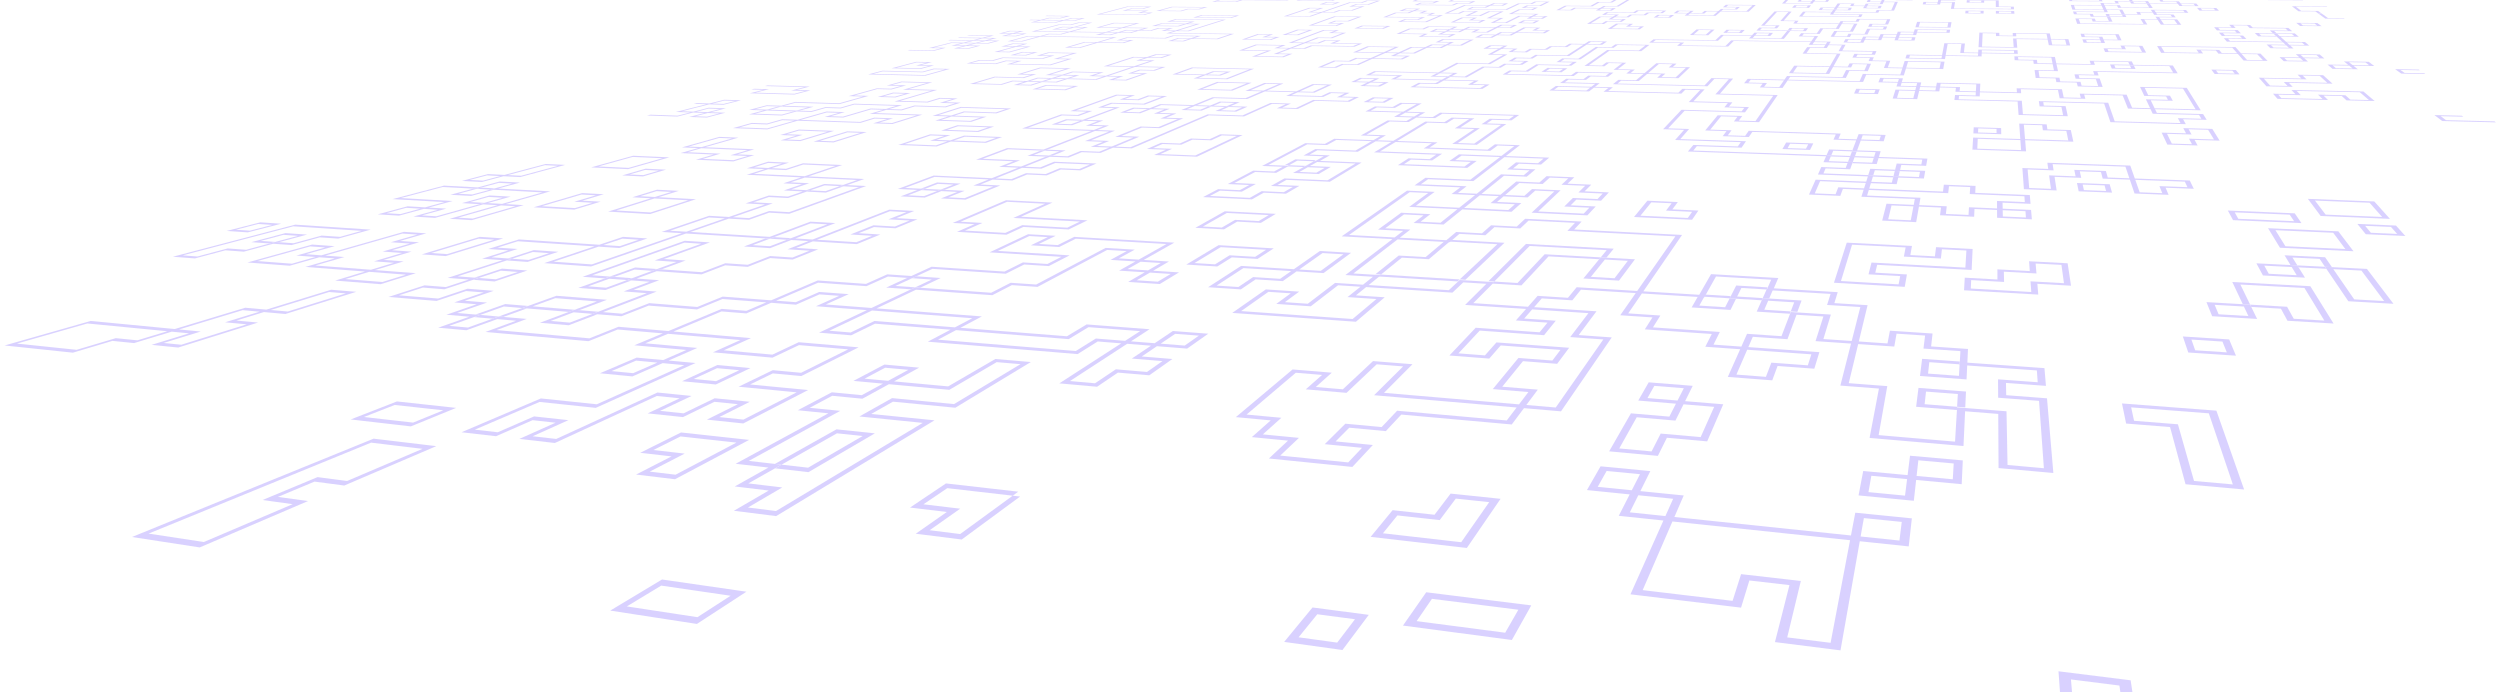 <svg width="1777" height="492" fill="none" xmlns="http://www.w3.org/2000/svg"><g opacity=".2" fill="#411BFF"><path d="M1064.29 173.586l-33.92-1.841-14.75 12.519-19.187-1.116-14.867 12.007 55.974 3.454 26.75-25.023zm-86.669 21.326l16.585-13.262 19.104 1.101 13.34-11.205 3.72.201 1.42-1.208 37.6 2.029-27.78 26.294-4.07-.251-1.52 1.42-56.171-3.488 1.716-1.386-3.944-.245zm660.399 9.806l-45.56-2.472 6.95 14.283 26.24 1.514 4.73 8.525 21.75 1.298-14.11-23.148zm-43.84 11.512l-7.46-15.776 55.46 2.988 16.52 26.518-32.77-1.965-4.65-8.585-21.06-1.226-.81-1.656-5.23-.298zm64.25-50.778l-41.06-1.833 7.09 11.386 42.6 2.011-8.63-11.564zm-37.84 10.644l-8.46-13.89 49.96 2.216 10.77 14.162-52.27-2.488zm63.67-31.996l-38.78-1.522 7.58 9.96 40.15 1.67-8.95-10.108zm-34.75 9.408l-9.08-12.162 47.21 1.841 11.13 12.381-49.26-2.06zM682.414 28.813l1.365-.345 7.721.121 5.385-1.378 1.707.027-5.373 1.377-1.719-.026-1.357.345-7.729-.12zm-1.688-1.843l1.356-.34 16.134.24-1.333.34-16.157-.24z"/><path d="M673.867 28.684l1.38-.346 8.532.13-1.365.346-8.547-.13zm10.787 1.652l5.488-1.402 1.357-.345 1.718.025 6.9.108-1.344.348-6.912-.108-5.475 1.403 6.949.113 5.438-1.408 1.73.027-5.428 1.409-1.74-.028-1.369.355-6.962-.114 1.382-.354-1.732-.029zM848.699-3.837l-5.983-.03-3.589.955 6.014.032 3.558-.957zM836.713-2.68l5.393-1.433 8.977.045-4.429 1.197-1.512-.01-.898.24-7.531-.04zm-88.952 23.629l7.165-1.902 8.386.102-1.175.317-6.715-.084-4.765 1.27 6.753.087 4.727-1.273 1.691.02-5.906 1.593-10.161-.13zM574.22 76.35l-18.853-.593-8.225 2.217 18.983.616 8.095-2.24zm-29.179 1.559l8.237-2.22 2.089.068 2.037-.551 20.926.654-10.084 2.798-2.12-.07-2.046.566-19.015-.62 2.079-.56-2.103-.065zm233.8-53.093l5.882-1.674 1.745.024 1.16-.332 6.99.093-1.148.332-7.002-.093-4.688 1.338 7.045.096 4.645-1.34 1.752.024-5.803 1.68-10.578-.148zm-135.5 41.799l-8.289-.228-7.217 2.059 8.344.239 7.162-2.07zm-19.413 2.293l10.847-3.087 12.406.34-10.717 3.105-12.536-.358z"/><path d="M793.47 23.26l1.148-.333 5.689-1.642 8.712.11-1.114.328-6.986-.09-4.551 1.318 7.028.093 4.509-1.322 1.747.023-5.63 1.654-8.8-.114-1.752-.026zM925.412-3.445l-6.265-.031-7.218 2.222 6.342.037 7.141-2.228zm-15.887 2.433l8.055-2.472 1.566.009.788-.243 7.824.038-7.899 2.473-1.588-.008-.805.25-7.941-.047zM729.776 57.586l7.558-2.358 10.283.242-1.485.469-8.246-.194-6.041 1.889 8.305.202 5.982-1.897 2.068.049-5.969 1.899-2.081-.051-1.511.48-8.32-.203 1.526-.479-2.069-.048z"/><path d="M763.74 53.849l-8.227-.189-5.833 1.856 8.285.194 5.775-1.861zm-17.608 2.09l1.484-.47 5.848-1.854 2.049.045 1.448-.459 10.271.231-7.19 2.327-2.077-.049-1.465.472-8.299-.196-2.069-.048zm-172.905 79.226l12.723-4.404 13.471.659-2.479.875-10.815-.532-10.189 3.536 10.911.552 10.093-3.556 2.723.133-12.62 4.466-13.688-.698 2.581-.897-2.711-.134zm174.239-46.641l10.244-3.752 12.012.386-1.661.62-9.637-.313-6.811 2.506 9.719.323 6.729-2.516 2.415.08-8.408 3.154-14.602-.488zm124.062-37.197l-8.551-.182-4.922 1.847 8.614.188 4.859-1.853zm-15.618 1.62l6.158-2.303 12.8.273-7.263 2.782-10.794-.238 1.245-.467-2.146-.047zm-178.159 78.282l-11.165-.531-9.264 3.547 11.271.551 9.158-3.567zm-23.232 2.883l11.573-4.416 16.708.788-11.378 4.452-2.827-.139-2.323.905-11.299-.556 2.349-.901-2.803-.133zm98.506-26.573l-10.515-.414-7.654 2.994 10.61.427 7.559-3.007zm-22.759 3.234l9.629-3.749 2.616.101 1.885-.736 13.121.51-9.389 3.756-2.66-.11-1.922.765-13.28-.537zm109.397-32.584l7.146-2.907 2.385.068 1.403-.574 9.568.272-1.382.576-9.589-.274-5.684 2.324 9.67.282 5.603-2.332 2.403.068-6.997 2.926-14.526-.43z"/><path d="M877.567 73.104l-9.556-.263-5.448 2.277 9.636.273 5.368-2.287zm-18.784 2.52l1.382-.576 6.816-2.835 14.313.39-6.668 2.855-2.427-.068-1.357.58-9.657-.278-2.402-.067z"/><path d="M882.987 76.317l-9.714-.279-5.483 2.35 9.796.287 5.401-2.358zm-19.041 2.59l6.896-2.936 1.357-.581 2.427.069 12.137.346-8.067 3.54-14.75-.438zM1016.11 22.6l4.6-2.054 9.69.115-.74.342-7.78-.093-3.04 1.367 7.83.098 2.99-1.372 1.95.021-2.98 1.375-1.96-.024-.76.346-9.8-.12zm16.79 29.663l-9.27-.19-3.62 1.92 9.34.197 3.55-1.927zm-16.13 2.164l4.55-2.402 2.31.047.89-.474 11.58.239-4.4 2.402-2.35-.049-.89.485-11.69-.248zm-103.465 62.881l7.426-4.041 14.58.57-1.43.802-11.693-.46-5.928 3.245 11.811.476 5.81-3.261 2.948.115-5.779 3.267-2.979-.121-1.478.831-11.844-.48 1.511-.827-2.955-.116z"/><path d="M941.539 119.337l-11.958-.486-5.948 3.362 12.083.503 5.823-3.379zm-22.449 3.607l7.503-4.212 1.478-.831 2.979.12 14.922.6-8.701 5.086-18.181-.763zm191.98-74.002l-9.44-.181-2.89 1.884 9.52.187 2.81-1.89zm-15.43 2.128l4.36-2.821 14.12.27-4.18 2.835-14.3-.284zm187.04-30.74l-8.74-.094-1.16 1.432 8.81.1 1.09-1.438zm-12.09 1.315l1.47-1.785 13.09.139-1.62 2.156-11.04-.126.3-.36-2.2-.024zm43.53-15.873l-8.12-.056-.83 1.21 8.18.061.77-1.215zm-11 1.14l.85-1.21 2.03.014.2-.302 10.14.072-1.13 1.824-10.25-.079.21-.306-2.05-.012zm32.22-2.498l-8.13-.052-.67 1.196 8.19.056.61-1.2zm-11.02 1.43l.86-1.496 2.03.015.16-.299 10.16.068-.9 1.8-12.31-.089zm-39.04 96.73l-12.9-.419-1.73 3.102 13.04.434 1.59-3.117zm-18.33 3.362l2.66-4.647 19.29.625-2.33 4.676-19.62-.654zm31.38 4.332l1.8-4.03 16.57.551-.31.804-13.31-.446-1.4 3.236 13.47.463 1.24-3.253 3.34.112-1.2 3.256-3.38-.115-.32.825-13.51-.467.36-.821-3.35-.115z"/><path d="M1313.55 115.027l1.28-3.356.32-.825 3.38.115 13.59.467-.27.832-13.63-.471-1.24 3.36 13.8.49 1.07-3.379 3.42.118-1.3 4.24-17.31-.618.32-.851-3.43-.122zm14.41 9.44l1.43-4.487 17.66.649-.23.891-14.18-.523-1.11 3.605 14.37.543.92-3.625 3.56.131-.88 3.629-3.6-.135-.23.92-14.42-.549.28-.914-3.57-.135zm69.88-122.619l.21-1.734 10.26.054-.02.289-8.22-.045-.13 1.155 8.28.05.07-1.16 2.06.01-.07 1.454-12.44-.073zm103.22 46.897l-1.2-2.952 13.82.229.24.49-11.09-.187.83 1.968 11.19.194-.93-1.975 2.79.047 1.21 2.478-16.86-.292zm-3.65-37.125l-.78-1.664 11.4.088.18.332-9.14-.07.65 1.332 9.21.075-.72-1.337 2.29.018.93 1.677-11.55-.093-.16-.34-2.31-.017zm27.41-10.525l-8.71-.048.75 1.196 8.77.051-.81-1.2zm-9.96 1.436l-.92-1.496 2.17.011-.18-.295 10.86.059 1.04 1.497-2.2-.014.21.302-10.98-.064zm112.63 150.055l-39.05-1.633 2.53 4.565 39.67 1.701-3.15-4.633zm-40.24 3.9l-3.7-6.835 47.53 1.976 4.82 6.964-48.65-2.105zm61.54 27.516l-19.31-.95 3.48 5.585 19.64.995-3.81-5.63zm-20.71 4.392l-4.23-6.943 28.83 1.408 4.86 7.02-4.94-.248.97 1.434-19.73-1.003-.88-1.426-4.88-.242zM1542.04-4.555l-29.49-.117.69 1.108 29.72.13-.92-1.12zm-30.73 1.263l-.85-1.392 2.09.01-.17-.277 31.56.128 1.16 1.398-2.14-.01.23.284-31.88-.14zm188.22 164.629l-18.38-.793 4.06 4.903 18.69.827-4.37-4.937zm-17.94 5.147l-5.99-7.335 27.45 1.177 6.67 7.413-28.13-1.255zM1605.13 25.81l-2.44-2.38 12.87.136.43.393-10.32-.11 1.66 1.59 10.41.116-1.75-1.596 2.6.03 1.77 1.597-2.62-.03.44.404-13.05-.15zm7.01-25.734l-2.2-1.779 11.17.053.2.15 1.12.003.19.147-10.09-.049 1.49 1.187 20.38.103-2.05-1.488 12.43.058.43.298-10.2-.048 2.09 1.49-24.96-.125z"/><path d="M1621.31-1.501l-.2-.15-3.77-2.88 23.21.094.41.287-21.05-.088 3.64 2.746-1.12-.005-1.12-.004zm114.61 87.52l-5.54-4.23 19.53.473.97.697-16.04-.39 3.74 2.828 34.45.859 1.06.725-38.17-.962zm-83.08-72.785l-5.02-3.629 2.43.017 4.57 3.28 11.19.09.51.356-13.68-.114z"/><path d="M1633.77 8.01l-4.67-3.559 24.65.15.46.321-22.36-.14 3.86 2.917 11.97.082 2.57 1.841-2.43-.017-2.08-1.51-11.97-.084zm73.06 44.308l-4.37-3.156 16.79.278.76.523-13.78-.23 2.94 2.102 13.93.241.78.539-17.05-.297zM211.76 167.628l-10.267-.707-16.171 4.306 10.343.732 16.095-4.331zm-33.132 4.506l24.276-6.448 15.395 1.056-20.025 5.404-2.607-.185-4.088 1.102-12.951-.929zm141.53-33.687l16.201-4.359 2.428.13 3.189-.859 9.704.52-3.172.867-9.721-.528-12.891 3.48 9.791.546 12.821-3.498 2.439.131-16.065 4.398-14.724-.828zm37.086 2.081l-9.982-.562-13.113 3.637 10.061.583 13.034-3.658zm-28.925 3.856l19.704-5.451 14.94.833-16.232 4.567-2.522-.144-3.306.924-12.584-.729zm62.017 35.565l-11.663-.804-14.727 4.764 11.768.835 14.622-4.795zm-29.313 3.754l18.374-5.926 17.446 1.196-21.886 7.202-14.752-1.055 3.741-1.211-2.923-.206zm7.001 9.615l-12.053-.892-15.664 5.154 12.165.93 15.552-5.192zm-30.74 4.03l19.562-6.414 18.032 1.327-23.326 7.811-15.253-1.173 4.008-1.319-3.023-.232zm161.16-24.1l-11.961-.771-65.502 23.176 12.527.924 17.962-6.454 15.643 1.111 13.752-5.04-15.489-1.066 33.068-11.88zm-84.318 23.488l72.58-25.583 17.927 1.143-32.763 11.817 15.468 1.057-17.085 6.285-3.143-.222-3.498 1.28-12.549-.896-14.393 5.191-3.164-.233-3.686 1.322-15.694-1.161zm-76.153 26.844l21.14-7.453 16.251 1.34-4.118 1.478-13.036-1.082-16.946 5.997 13.166 1.128 16.816-6.043 3.291.272-16.782 6.053-3.325-.282-4.284 1.537-13.202-1.138 4.32-1.527-3.291-.28z"/><path d="M411.039 204.648l18.783-6.748 3.685-1.324 3.164.233 12.675.93-3.647 1.337-12.708-.941-14.923 5.385 12.836.977 14.795-5.421 3.19.238-18.541 6.818-19.309-1.484zm13.223 9.623l-29.483-2.352-16.132 5.815 29.788 2.453 15.827-5.916zm-53.016 4.673l4.118-1.478 20.125-7.233 35.953 2.851-19.66 7.377-3.345-.275-4.032 1.508-29.865-2.479-3.294-.271zM528.807 175.2l15.319-5.725 3.028.188 2.99-1.124 12.156.749-2.962 1.131-12.184-.756-12.186 4.573 12.308.783 12.062-4.6 3.059.189-15.089 5.783-18.501-1.191z"/><path d="M383.733 229.418l20.669-7.723 4.033-1.508 3.344.274 13.468 1.11-3.986 1.521-13.504-1.12-16.438 6.166 13.65 1.167 16.292-6.213 3.39.279-20.398 7.814-20.52-1.767zm278.57-30.704l-13.934-.959-11.93 5.501 14.097 1.002 11.767-5.544zm-32.412 5.694l15.02-6.894 3.459.24 2.924-1.35 17.382 1.191-14.601 6.913-3.54-.252-2.997 1.411-17.647-1.259zm-104.448 58.757l-15.74-1.467-16.669 7.686 15.941 1.535 16.468-7.754zm-40.633 7.799l25.071-11.502 23.523 2.178-24.615 11.652-23.979-2.328zm128.357 38.96l-18.248-1.926-39.412 22.276 18.887 2.154 38.773-22.504zm-62.362 19.813l43.756-24.569 27.279 2.854-47.212 27.588-23.731-2.733 4.608-2.604-4.7-.536zm96.044 31.031l25.542-17.157 51.362 5.861-3.914 2.857-46.506-5.353-16.943 11.473 26.117 3.114-21.709 15.316 21.691 2.708 37.35-27.258 5.245.603-41.5 30.556-32.673-4.122 22.083-15.449-26.145-3.149zm495.181-182.964l-54.77-2.97-25.18 25.29 16.55 1.022 19.33-20.419 39.84 2.219 4.23-5.142zm-84.06 22.068l26.69-26.482 62.37 3.362-5.2 6.418-4.03-.224-1.08 1.314-36.02-2.019-19.27 20.612-20.78-1.291 1.43-1.437-4.11-.253z"/><path d="M1157.04 185.401l-16.28-.913-9.97 12.293 16.82 1.001 9.43-12.381zm-31.59 12.547l11.27-13.69 1.08-1.314 4.03.224 20.31 1.13-11.36 15.168-25.33-1.518zm76.97 20.57l4.51-7.87 4.48.277.86-1.536 17.97 1.108-.79 1.548-18.04-1.12-3.52 6.285 18.33 1.172 3.23-6.337 4.54.285-3.96 7.964-27.61-1.776z"/><path d="M1229.45 212.045l.79-1.548 3.86-7.558 22.26 1.33-.67 1.497-17.9-1.075-3.03 6.087 18.19 1.12 2.74-6.132 4.49.271-2.66 6.145-4.57-.284-.7 1.564-18.26-1.133-4.54-.284z"/><path d="M1275.32 214.895l-18.48-1.146-2.78 6.407 18.79 1.203 2.47-6.464zm-26.66 6.597l3.59-8.03.7-1.564 4.57.284 23.03 1.419-2.98 8.059-4.72-.302-.63 1.648-23.56-1.514zm116.06 45.732l1.52-12.157 26.78 1.901-.12 2-21.55-1.542-.9 8.118 21.96 1.616.49-8.192 5.41.386-.48 10.325-33.11-2.455zm26.92 12.855l-22.62-1.74-1 8.968 23.08 1.828.54-9.056zm-29.66 9.063l1.68-13.422 33.77 2.577-.52 11.299-5.81-.461-.14 2.322-28.98-2.315zm232.98-71.262l-20.78-1.204 2.81 6.709 21.17 1.263-3.2-6.768zm-22.55 6.898l-4.07-10.038 25.84 1.49 5.23.299.8 1.656 4.15 8.512-31.95-1.919zm56.53-34.967l-19.5-.99 3.2 5.767 19.84 1.035-3.54-5.812zm-20.43 5.989l-4.67-8.629 24.24 1.223 4.88.243.88 1.425 4.55 7.305-29.88-1.567zm69.99-3.47l-19.97-1.012 14.85 21.475 21.28 1.183-16.16-21.646zm-9.29 21.807l-15.64-23.071-.97-1.434 4.93.247 24.88 1.256 18.86 24.8-32.06-1.798zm-395.4-270.51l-10.86.1-.69.449 10.91-.1.64-.45zm-23.63 3.63l-4.94.04-.8.48 4.97-.04.77-.48zm9.08-5.648l-10.54.103-.91.537-17.52.17-1.02.542-5.84.056-1.91.987 4.71-.045 1.04-.55 7.05-.067-1.01.552 28.61-.268.69-.444-5.97.057.88-.55-5.92.058 1.08-.652 5.89-.056.69-.43zm-39.13 2.515l-4.7.044-2.01 1.007 10.69-.096.85-.452-5.92.054 1.09-.557zm-5.57 2.852l-4.82.04-.95.47 4.85-.04.92-.47zm-4.51 5.517l-5.09.035-1.27.654-6.37.043-1.05.528 11.53-.078 2.25-1.182zm-3.78 1.99l-11.61.075-1.08.542 11.66-.075 1.03-.543zm5.74-9.184l-4.74.042-1.16.568-5.93.053-.97.459 10.73-.094 2.07-1.028zm10.03 1.497l-3.6 1.91-30.55.247-1.05.486 6.1-.05-2.61 1.235 6.18-.047-1.29.63 4.98-.036 2.27-1.13-6.17.05 1.53-.74 13.51-.106-3.63 1.87 5.02-.038 2.38-1.256 38.94-.301-.96.627 6.39-.048-.94.637 18.12-.136 1.5-1.144-12.82.099 1.77-1.24-17.62.14-.98.615-7.54.06 2.03-1.221-4.95.042-1.24.01.21-.121.83-.479-4.92.041-1.23.011.21-.119.85-.475-6.09.054 1.08-.584-10.85.094-.91.465 6.05-.052zm-27.72-1.337l-4.68.04-7.53 3.382 4.84-.038 1.31-.6 6.02-.05 1.26-.592 6.02-.052.97-.47-5.99.052 1.23-.582-5.93.05 2.48-1.14zm-50.58 14.24l-5.23.027-3.17 1.325 5.29-.025 3.11-1.327zm-4.8-.687l-5.18.027-1.41.577 5.2-.026 1.39-.578zm16.22-9.202l-4.78.035-1.22.49 4.81-.038 1.19-.487zm22.18-1.943l-22.48.188-1.48.593-5.9.047-1.22.476 11.88-.096-1.48.603 22.9-.182 1.08-.486-6.03.05 2.73-1.193zm-27.94-2.114l-1.76.675-5.74.051-4.29 1.607 10.51-.088 2.97-1.157 5.8-.05 1.14-.457-5.77.053 5.69-2.22-5.64.055 1.41-.54-4.48.044-2.6.974 5.65-.053-1.72.66-5.69.05-1.18.446 5.7-.05zm-42.62 13.434l-11.44.06-9.75 3.517 6.52-.029-4.16 1.531 18.6-.077 1.59-.619-6.63.029 2.01-.766-6.58.028 6.37-2.38 7.75-.039-1.92.733 5.21-.024 7.05-2.747-11.45.064-1.51.568-.38.141-1.28.01zm11.97-10.828l-4.6.038-5.12 1.776-5.83.046-1.41.485 17.62-.137-1.7.61 5.95-.043-1.69.62-.34.123-1.19.01-4.79.036-3.14 1.134 18.16-.13-2.01.772-6.12.044-1.39.52-.35.133-1.22.009-6.13.04 1.78-.651-10.91.076-1.84.65-6.07.04-3.42 1.185 11.04-.068 1.85-.666 12.29-.079 1.23-.01-.35.134-1.42.534 11.19-.073 1.72-.667 18.7-.123 1.26-.01-.32.137-1.61.67-6.3.04-1.66.679-6.32.04-1.72.684-6.32.039-3.21 1.254 11.52-.067 1.73-.7 7.68-.046-3.39 1.415 5.2-.029 1.67-.711 12.99-.073 2.83-1.267-5.15.031-1.6.699-7.74.044 3.57-1.522 12.77-.078 1.52-.681 6.38-.04 1.47-.675 6.36-.04 1.28-.01-.29.136-1.14.54 5.14-.033 1.12-.542.28-.134 1.28-.007 5.13-.034 1.07-.536-5.1.038-1.28.007.28-.133 2.71-1.312 6.3-.044 1.04-.516-6.28.045 1.32-.638-23.52.175-1.23.01.29-.126 1.43-.626 6.12-.045 1.11-.498-17.01.132-2.97 1.245-6.1.043-2.8 1.144-.31.129-1.23.009-12.26.087 1.63-.638-6.06.043 1.65-.63-4.82.037-1.2.009.34-.125 6.21-2.321-5.87.048 1.94-.711 5.83-.05 1.26-.47-10.45.089-3.27 1.179-7.01.058 3.34-1.185zm-14.95 1.271l-4.63.038-1.42.476 4.64-.037 1.41-.477zm-34.99 11.89l-5.09.025-3.99 1.335 5.14-.023 3.94-1.337zm15.05 1.4l-18.14.08-2.22.758-6.48.027-1.82.612 11.72-.047 1.3-.005-.44.154-4.05 1.41 5.29-.02 2.24-.787 6.6-.025 6-2.157zm-30.42 1.637l2.75-.918 6.46-.026 1.78-.606-6.43.028 4.89-1.63 7.62-.038-4.35 1.484 18.12-.08 10.18-3.657 12.7-.07 1.89-.707 12.71-.07 3.57-1.393 6.32-.038 1.72-.683 6.31-.041 1.66-.679 6.29-.04 1.29-.536-17.49.114-1.71.669-13.69.089 1.78-.668-11.07.074-1.84.664-13.52.087 4.19-1.451 6.06-.042 1.84-.647 13.33-.09-1.77.648 4.9-.033 1.74-.648 6.1-.044 1.35-.514-18.18.127 3.86-1.387 5.97-.044 1.36-.497-5.95.045 1.71-.614-17.63.136 1.78-.605-5.81.047 2.15-.717 6.92-.056-1.75.597 4.66-.036 5.12-1.772 6.91-.058-3.33 1.176 4.66-.038 3.28-1.177 11.59-.097 4.61-1.721 5.74-.052 1.18-.449-5.72.052 1.79-.667 5.68-.052 1.15-.442-5.65.054 3.18-1.19 6.71-.065-1.4.538 5.64-.052-5.66 2.213 5.78-.051-1.71.683-5.82.051-2.96 1.158-11.68.099-1.57.587-5.85.05-1.29.472 5.87-.048-6.5 2.444 6.01-.046-1.64.628 6.06-.043-1.62.635 11.03-.076 3.11-1.269 6.09-.045 2.99-1.24 19.41-.154-1.66.746-6.12.045-1.14.501 23.49-.175 1.04-.502-6.18.046 2.62-1.237-6.09.048 1.32-.607-4.84.039-1.35.607-24.13.19-1.5.61-7.21.056 1.84-.73 5.97-.047 1.19-.481-11.88.094 1.83-.715 5.89-.049 1.48-.586 24.83-.21-2.71 1.19 4.81-.039 7.81-3.493 7.03-.065-2.48 1.142 4.75-.04 1.22-.575 5.92-.051 1.17-.568 5.91-.055 2.25-1.116 5.86-.056 2.14-1.094 5.82-.056 1.02-.54 17.49-.172.93-.534 11.68-.114.69-.426-5.83.06.96-.578 1.15-.013-.78.472 4.66-.046 1.17-.013-.17.106-.68.424 4.7-.046 1.18-.013-.16.107-1.5.974 5.96-.058-.82.548 4.81-.044.78-.55 12-.116.57-.436.14-.107 1.21-.012 5.99-.058-.67.546 4.84-.047 1.16-.978-5.99.058 1.39-1.115 1.19-.014-1.25 1.01 5.99-.06-1.41 1.195-7.27.069.68-.546-4.79.047-.71.548-12.02.113-.79.552-7.2.066.81-.549-5.95.057 1.67-1.082-4.7.046-.86.538-5.89.056-.72.435 5.91-.058-.87.549 5.97-.057-.85.556 12.05-.113-.95.675-13.35.122.87-.562-29.82.276 1.02-.55-4.71.043-1.04.551-5.89.055-.87.446 5.92-.053-1.28.677-11.89.106-2.29 1.145-11.94.105-.98.463 5.99-.05-1.45.703-6.03.052-1.25.593-6.04.051-1.04.48 29.28-.239 3.17-1.67-4.84.041-1.15.59-7.27.06 1.42-.707 6.02-.05 1.14-.583 13.24-.115-1.06.582 6.08-.052-1.05.59 6.14-.05-1.02.595 4.95-.04.99-.597 7.41-.064-1.15.723-6.21.05-1.82 1.1 5.02-.04.99-.616 20.11-.162-1.76 1.24 12.83-.101-1.82 1.401-20.73.154.95-.637-6.4.047.98-.63-36.48.284-2.37 1.257-7.54.056 3.66-1.876-11.07.09-1.01.49 6.17-.047-2.76 1.38-6.24.046-1.05.51 6.27-.046-1.55.775-6.31.044-2.43 1.181 5.1-.034 1.33-.66 6.36-.045 1.27-.651 7.62-.056-2.73 1.45-12.84.087-1.07.535 12.89-.087-1.53.815-14.27.092 1.36-.677-5.14.035-1.39.675-7.72.05 1.44-.678-5.1.037-1.47.674-6.39.04-1.51.682-12.79.078-2.91 1.248 5.15-.03 1.6-.695 7.72-.047-3.44 1.546-13.01.074-1.67.714-6.51.035-1.38.577 6.54-.035-3.79 1.622-7.94.038 3.54-1.474-6.52.035 2.13-.863 6.47-.036 3.06-1.276-5.12.032-1.73.704-12.82.07-7.4 2.897-7.83.037 1.93-.734-5.17.026-5.55 2.084 6.57-.031-1.99.764 6.63-.027-2.38.93-21.28.084 4.19-1.534-5.23.022-6.41 2.313-6.62.024-2.23.79-7.96.028 4.52-1.565-13.02.055zM814.276-6.371l.912-.228 7.945.036-4.525 1.145 5.84.026 16.71-4.269-5.703-.02-4.342 1.098-7.858-.031.882-.219 6.421.023 4.337-1.095 8.543.03-18.435 4.723-8.77-.041 4.55-1.149-6.507-.03zm-45.767 19.565l-6.472-.066-4.533 1.178 6.507.069 4.498-1.18zm-13.769 1.39l-14.552-.158-4.7 1.19 14.631.163 4.621-1.195zm-23.379-.254l1.176-.295 7.211.076 5.774-1.457 7.995.084 4.506-1.153-15.073-.15 1.134-.283 16.647.164-6.746 1.73-8.013-.084-4.62 1.169 14.531.155 5.665-1.465 9.691.099-6.729 1.768-8.147-.089-5.775 1.5-17.904-.204 5.897-1.49-7.22-.075zm-37.533 18.447l-7.051-.118-5.631 1.46 7.094.123 5.588-1.465zm-48.729 3.086l1.489-.371 16.73.298 5.81-1.484-8.776-.153 15.665-3.953 8.635.137 1.732.03-1.382.353-5.581 1.43 7.004.114 5.539-1.43 1.369-.355 1.741.027 6.988.11 5.385-1.41-6.946-.11-1.732-.026 1.345-.348 5.336-1.381-6.862-.102-1.707-.027 1.333-.341 5.286-1.35-16.042-.233 1.332-.33 17.712.251-6.581 1.685 8.567.129-6.645 1.726 8.675.132L702.457 31l-8.749-.141-5.53 1.435 8.801.145-8.377 2.204-10.654-.185 7.073-1.832-8.758-.145 7.007-1.793-6.923-.11-12.791 3.237 8.772.15-8.703 2.232-18.526-.334zM534.043 63.589l1.949-.488 10.667.293-9.751 2.47 27.72.788 7.641-2.004-9.893-.275 9.44-2.444-28.111-.752 1.908-.476 30.016.8-9.381 2.433 9.89.273-11.439 3.007-31.728-.909 9.808-2.474-8.736-.242zM511.385 80.61l-8.323-.278-8.846 2.294 8.379.29 8.79-2.305zm.44-3.154l-8.197-.266-8.703 2.231 8.253.275 8.647-2.24zm10.847-5.718l-8.01-.245-8.363 2.118 8.063.252 8.31-2.125zm-62.767 10.359l2.288-.571 19.548.671 8.927-2.28-10.253-.344 21.752-5.489-9.023-.284 2.143-.534 9.007.279 10.452-2.636 11.991.361-12.462 3.194-10.103-.319-19.501 4.935 8.198.274 10.867-2.777 12.272.397-10.765 2.79 10.391.347-13.156 3.457-12.585-.433 11.098-2.874-8.266-.279-11.167 2.863-21.653-.748zm392.26 156.483l-16.831-1.292-10.322 6.986 17.081 1.353 10.072-7.047zm-34.039 7.138l-16.926-1.352-40.678 26.484 17.828 1.586 14.796-9.939 22.125 1.892 11.026-7.713-21.797-1.805 13.626-9.153zm14.019-51.011l-14.757-.95-9.364 5.47 14.948.988 9.173-5.508zm-7.061-7.78l-14.372-.892-9.236 5.217 14.552.931 9.056-5.256zm-14.678 48.443l-36.712-2.825-14.057 8.505-80.102-6.396-12.795 6.789 97.938 8.057 14.262-8.877 20.786 1.646 10.68-6.899zm-119.314-9.178l-71.239-5.48-30.362 14.374 15.151 1.246 16.912-8.18 57.224 4.535 12.314-6.495zm-46.181-28.678l-13.783-.951-15.221 6.842-34.41-2.46-29.84 12.773 14.016 1.07 16.634-7.257 20.991 1.545-16.329 7.338 32.483 2.482 28.088-13.228 2.997-1.411 3.54.252 50.451 3.581 13.848-7.09 18.126 1.242 49.347-26.026 20.737 1.237-11.345 6.211 14.162.872 19.749-11.089-64.535-3.746-11.759 5.881-20.148-1.207 12.042-5.826-13.113-.76-22.331 10.57 51.009 3.147-14.813 7.628-17.487-1.124-13.13 6.568-52.105-3.472-11.486 5.299-2.925 1.349-3.46-.24zm-177.666 60.227l-15.129-1.412-17.382 7.444 15.312 1.474 17.199-7.506zm59.019-16.041l-51.463-4.432-16.142 6.75 37.016 3.289-20.418 8.954 19.136 1.769-70.913 31.877-39.95-4.215-46.03 19.706 16.284 1.857 25.834-11.274 24.421 2.665-25.445 11.44 16.774 1.912 71.941-33.002 24.29 2.437-22.423 10.616 16.696 1.748 22.148-10.718 24.962 2.504-21.723 10.867 17.168 1.798 37.846-19.377-41.274-4.007 24.302-11.757 20.095 1.859 33.5-16.662-34.958-3.013-18.843 8.92-42.32-3.793 19.489-8.718zm118.074-90.902l-11.823-.64-51.807 20.267 28.034 1.73 11.181-4.55-15.472-.931 16.435-6.542 15.241.88 10.447-4.25-15.09-.846 12.854-5.118zm-129.106 4.432l-11.339-.66-27.602 9.412 11.58.716 27.361-9.468zm93.978-27.261l-37.109-1.766-10.116 3.386 13.264.65-12.841 4.378 10.816.546 2.713.135-2.583.896-13.17 4.574-13.712-.717-10.961 3.736 13.835.749-28.339 9.839 11.42.659 14.272-5.03 14.226.792 49.634-17.83-10.897-.537-2.724-.132 2.48-.875 9.792-3.453zm-155.177 42.422l-11.626-.748-13.482 4.515 11.734.775 13.374-4.542zm139.775-52.43l-22.871-1.019-12.225 3.955-12.693-.585-10.145 3.227 36.103 1.709 21.831-7.287zm-37.928-1.693l-9.963-.445-9.96 3.119 10.045.458 9.878-3.132zm-133.304 58.843l-54.493-3.629-14.474 4.528 14.266.98-18.5 5.885 11.646.828 2.922.206-3.741 1.21-34.957 11.311 12.037.917 3.022.232-4.008 1.319-20.415 6.719-15.268-1.218-17.041 5.512 27.861 2.292 20.897-6.974 18.655 1.477-20.672 7.051 15.925 1.31-21.297 7.397 13.029 1.114 3.29.281-4.319 1.527-17.638 6.241 13.332 1.185 17.507-6.289 4.285-1.538 3.326.283 16.683 1.427-21.532 7.92 66.089 5.875 20.652-8.218 35.508 3.038 37.861-15.759 17.565 1.391 14.109-6.012-31.12-2.394-18.149 7.417-34.308-2.739-19.368 7.576-17.092-1.418-3.392-.28 3.986-1.52 34.534-13.174-16.422-1.263 18.376-6.87-12.845-.951-3.191-.238 3.646-1.337 14.267-5.224 3.498-1.281 3.143.222 28.611 2.031 16.724-6.379 15.923 1.09 15.924-6.204 15.882 1.049 12.173-4.842-15.721-1.009 14.932-5.817-12.306-.767-3.058-.189 2.962-1.131 25.776-9.832-11.889-.689-26.043 9.773-2.99 1.122-3.028-.188-56.485-3.51-67.502 23.44-33.266-2.377 35.706-11.916zm-75.484 1.855l21.74-6.78 57.175 3.78 16.825-5.615 17.392 1.11-20.014 6.826-14.713-.98-31.96 10.705 27.158 1.928 64.033-22.157-14.487-.898 33.804-11.487 14.127.816 25.633-8.87-13.841-.751 16.484-5.6 13.657.709 10.53-3.641-13.535-.688 12.948-4.399-13.272-.652 12.707-4.24-38.731-1.844 12.743-4.041-12.566-.578 14.966-4.67 14.906.661-12.285 3.907 10.126.466 12.181-3.929 27.889 1.236-24.127 8.083 39.72 1.877-12.169 4.307 13.614.662-54.74 19.746-14.285-.803-14.317 5.066-14.333-.83-27.305 9.482 56.349 3.476 28.911-10.806 17.785 1.026-28.47 10.904 12.278.759 54.515-21.235 17.683.952-12.734 5.089 15.08.838-15.626 6.388-15.309-.887-10.931 4.371 15.467.921-16.724 6.838-31.257-1.945-11.874 4.647 15.71 1.003-18.203 7.277-15.957-1.062-15.999 6.256-15.998-1.102-16.807 6.437-31.902-2.279-14.236 5.233 16.029 1.182-18.194 6.827 16.413 1.253-38.146 14.612 13.623 1.119 19.259-7.5 34.136 2.706 18.068-7.353 34.441 2.629 33.121-14.111 34.256 2.431 15.153-6.778 17.157 1.175 14.35-6.582 51.842 3.428 13.083-6.51 17.398 1.112 9.918-5.079-51.05-3.171 27.396-12.9 19.61 1.129-11.913 5.797 13.399.796 11.724-5.829 71.133 4.097-21.757 12.297 17.924 1.108-11.22 6.555 18.406 1.174-13.686 8.279-22.485-1.497 11.807-6.853-18.241-1.169 11.645-6.54-17.752-1.101 11.48-6.244-13.861-.83-49.505 26.268-18.221-1.258-13.902 7.16-54.278-3.884-27.989 13.254 74.839 5.715-15.274 8.105 75.749 6.003 14.019-8.422 44.706 3.414-13.227 8.614 16.865 1.336 12.927-8.683 25.148 1.919-15.023 10.596-21.452-1.712-10.788 7.306 21.769 1.79-16.432 11.592-22.268-1.922-14.85 10.056-26.835-2.403 44.025-28.445-16.712-1.336-14.316 8.978-106.461-8.83 16.127-8.505-53.647-4.282-16.995 8.267-22.792-1.89 33.991-16.007-36.156-2.781 16.51-7.386-14.029-1.039-16.715 7.329-17.606-1.352-17.656 7.557-17.67-1.413-34.124 14.269 55.037 4.708-19.268 8.659 34.526 3.071 18.737-8.824 42.583 3.641-40.8 20.409-20.216-1.882-16.152 7.857 41.246 3.972-46.115 23.748-25.835-2.728 22.029-10.958-16.703-1.689-22.311 10.852-25.119-2.648 22.725-10.704-16.251-1.644-72.442 33.407-25.233-2.902 25.742-11.516-16.325-1.8-26.004 11.405-24.535-2.824 56.418-24.037 39.734 4.156 62.192-27.819-15.339-1.428-21.534 9.443-23.071-2.241 26.134-11.133 18.848 1.742 16.454-7.182-37.018-3.313 20.315-8.457-32.09-2.765-20.765 8.304-73.237-6.561 21.753-7.971-13.369-1.151-21.927 7.909-20.081-1.801 22.177-7.817-16.309-1.406 21.505-7.439-15.93-1.322 20.871-7.089-12.471-.995-21.019 7.038-34.122-2.83 25.593-8.25 15.2 1.202 16.304-5.346-15.061-1.162 39.066-12.597-14.575-1.04 18.664-5.918-14.273-.984z"/><path d="M315.083 291.648l-34.518-3.804-21.876 8.559 34.917 3.984 21.477-8.739zm-65.824 6.503l32.896-12.816 42.062 4.594-32.164 13.148-42.794-4.926zm51.078 20.885l-36.557-4.403-158.172 64.65 39.279 5.981 63.117-26.89-21.378-2.969 39.087-16.27 20.993 2.754 53.631-22.853zM93.775 381.7l171.78-69.898 44.558 5.316-65.417 28.004-21.139-2.796-26.013 10.877 21.397 2.943-77.003 32.963-48.163-7.409zM1506.49 487.292l-34.46-4.347 3.92 46.097 37 5.092-6.46-46.842zm-39.29 46l-4.02-56.14 51.28 6.409 8.69 57.504-55.95-7.773zm-98.85-294.775l-20.27-1.352-1.62 9.172-25.66-1.77-6.71 27.787 27.4 2.092-6.15 34.83 54.31 4.643 1.31-22.043.14-2.323 5.81.461 29.32 2.323.73 38.176 25.83 2.296-3.44-47.872-29.07-2.235-.08-13.074 28.2 2.073-.6-8.389-49.49-3.539-5.41-.385.12-2.001.46-7.806-26.28-1.814 1.15-9.25zm-80.85 13.333l-45.59-3.261-7.67 17.668 20.97 1.601 3.87-10.095 25.93 1.91 2.49-7.823zm-80.57-40.783l-39.87-2.477-9.71 14.156 22.84 1.511-5.26 8.435 47.52 3.256-4.48 9.01 19.78 1.406 4.05-9.089 24.48 1.678 5.94-15.529.63-1.648 4.72.302 23.81 1.519-5.32 17.396 20.13 1.378 6.14-24.138-23.65-1.466 2.5-7.852-41-2.46-4.49-.271.67-1.497 2.62-5.882-39.26-2.279-7.44 13.282-.87 1.536-4.48-.277zm-101.08 16.898l-8.35 10.296-45.71-3.267-15.11 16.176 18.82 1.436 8.17-9.225 51.7 3.806-8.53 11.403-24.31-1.87-14.72 18.147 25.28 2.08-8.17 10.913 20.91 1.791 33.81-48.377-23.53-1.683 12.95-17.012-39.99-2.665-5.67 6.509 22.45 1.542zm8.92-101.188l-13.18-.535-5.08 4.544-16.58-.691-10.01 8.496 13.61.603 5.44-4.81 20.29.872-15.91 15.057 32.35 1.529 4-4.223-17.82-.821 6.13-6.074 17.48.776 3.74-3.947-17.28-.748 4.79-4.754-16.85-.706 4.88-4.568zM939.721 266.5l-18.663-1.547-35.011 29.717 24.758 2.29-13.187 11.804 25.68 2.472-13.309 12.592 48.315 4.849 9.82-10.376-26.508-2.57 14.678-14.563 25.792 2.387 10.992-11.611 77.912 6.926 7.01-9.21-101.307-8.73 20.646-20.486-18.785-1.496-21.449 20.295-28.961-2.494 11.577-10.249zm125.659-127.085l-13.52-.602-11.16 9.01 31.4 1.486 4.67-4.129-17.3-.797 5.91-4.968zm-38.73 32.548l-33.221-1.803L962 194.367l15.622.963 3.945.244-1.716 1.386-7.005 5.656 56.974 3.639 6.21-5.809 1.51-1.419 4.07.251 16.36 1.01 4.11.252-1.43 1.437-13.43 13.485 38.88 2.574 6.85-7.749 21.55 1.376 6.18-7.507 43.04 2.654 27.14-38.832-76.75-3.897 5.38-5.683-32.97-1.621-5.92 5.599-18.35-.93-6.44 5.756-18.46-.967-5.56 4.719-1.42 1.208-3.72-.199zm70.48-59.227l-27.81-1.024-22.09 17.013-32.14-1.342-5.12 3.611 32.5 1.394-6.12 4.716 13.34.592 17.23-13.784 16.14.648 4.14-3.482-15.95-.626 6.29-5.031 15.69.592 3.9-3.277zm-81.94 24.438l-13.15-.585-43.155 30.438 32.43 1.749 6.075-4.638-17.863-.938 16.436-11.996 20.757 1.012-7 5.39 14.17.715 12.04-9.628-34.29-1.634 13.55-9.885zm-97.708 71.315l-15.874-1.057-19.409 13.69 79.243 5.626 16.906-14.204-20.539-1.368 9.222-7.376-15.947-1.023-19.404 14.946-24.526-1.694 10.328-7.54zm100.268-106.675l-25.775-.893-11.104 6.718 44.169 1.617-7.04 4.764-15.08-.573-4.991 3.25 43.021 1.678 4.53-3.31-15.31-.585 6.84-4.786 30.27 1.108 9.13-6.962-11.89-.41-5.17 3.803-47.37-1.692 5.77-3.727zm-8.32-21.463l-10.461-.3-4.376 2.474 10.557.31 4.28-2.484zm66.79 1.91l-50.99-1.458-5.18 3.13-13.33-.393-5.47 3.202-13.394-.407-16.582 9.37 13.842.461-6.066 3.546 11.291.39 22.769-13.683 13.55.413 5.16-3.215 16.19.477-10.07 6.554 13.94.435-15.65 10.593 11.67.401 19.06-13.33-13.89-.426 5.82-3.91 13.69.403 3.64-2.552zm-69.26-8.24l-10.14-.27-5.349 2.928-12.76-.354-4.492 2.386 23.221.657 9.52-5.346zM892.7 130.739l-10.049 5.501-15.506-.714-7.087 3.76 28.294 1.337 8.45-4.745 15.721.72 6.4-3.714-15.551-.694 9.548-5.362 30.729 1.321 19.857-11.927-26.674-1.047-2.949-.115 1.431-.802 5.639-3.169-14.434-.547 8.427-4.583 28.57 1.047 11.49-6.669-25.162-.87-6.62 3.622-14-.501-27.639 14.666 11.724.475 2.955.117-1.511.827-7.66 4.191-14.906-.625-14.742 7.823 15.255.677zm-37.56 9.353l10.676-5.632 15.422.706 6.737-3.662-15.259-.683 18.11-9.55 14.83.616 6.134-3.336-14.678-.595 30.704-16.192 13.934.493 6.616-3.6 27.875.96 4.896-2.842-13.865-.464 19.058-10.7 13.349.403 4.391-2.548-13.225-.39 5.512-3.096-25.839-.739 6.775-3.57 12.7.348 5.35-2.91 15.197.406-10.49 5.931 13.05.371-5.3 3.098 10.63.31 5.18-3.11 56.23 1.596-5.43 3.83-13.74-.407-3.86 2.61 13.88.42-20.92 14.758-17.53-.607 15.83-10.638-13.95-.437 10.19-6.587-10.82-.32-5.16 3.236-13.6-.414-21.556 13.044 28.586.982-5.7 3.712 41.35 1.466 5.17-3.774 17.79.612-10.02 7.72 30.84 1.13-5.79 4.918-15.75-.597-4.16 3.359 15.93.623-6.17 5.233-16.19-.658-16 12.923 13.48.595 11.19-9.402 16.5.687 5.09-4.51 19.71.795-4.8 4.545 16.84.7-4.72 4.733 17.25.742-5.54 5.929-17.57-.786-4.04 4.058 17.8.812-5.93 6.343-39.66-1.886 16.18-15.137-13.57-.587-5.42 4.85-17.08-.764-4.67 3.969 17.28.789-6.93 6.202-35.03-1.667-13.32 10.752-21.36-1.083 7.11-5.421-13.879-.682-13.353 9.83 17.862.934-7.51 5.783 33.11 1.784 6.98-5.868 18.36.958 6.45-5.707 18.26.922 5.93-5.554 40.17 1.963-5.28 5.649 76.66 3.868-27.51 40.096 39.71 2.449 8.41-14.67 47.8 2.754-3.18 7.337 45.42 2.707-2.39 7.798 23.61 1.456-6.23 25.804 20.39 1.398 1.72-9.067 30.32 2.007-1.03 9.185 26.21 1.796-.45 9.733 54.79 3.891 1.07 12.619-28.42-2.106.17 8.726 29 2.212 4.51 53.089-38.95-3.49-.22-38.491-23.56-1.88-1.14 24.689-66.76-5.753 6.66-35.092-27.43-2.109 7.59-29.86-25.23-1.741 5.58-17.514-19.11-1.23-6.42 17.369-24.64-1.7-3.18 7.32 50.5 3.586-3.6 11.77-26.12-1.939-3.78 10.215-31.59-2.429 8.79-19.687-24.79-1.775 4.62-9.072-47.6-3.283 5.41-8.495-22.9-1.525 11.02-15.769-38.94-2.419-6.15 7.586-21.68-1.397-5.44 6.239 44.32 2.933-12.65 16.9 23.5 1.669-36.07 52.555-26.32-2.269-8.69 11.597-78.52-7.035-10.989 11.761-25.986-2.423-9.693 9.733 26.464 2.549-14.575 15.6-59.318-6.004 13.571-12.694-25.717-2.497 13.435-11.892-24.791-2.312 40.337-33.893 27.868 2.294-11.367 10.173 19.232 1.644 21.441-20.058 28.048 2.223-20.244 20.335 95.954 8.206 6.67-8.759-25.3-2.097 18.22-22.138 24.12 1.841 5.76-7.573-42.47-3.151-8.14 9.333-28.34-2.18 18.69-19.74 45.4 3.226 5.64-6.854-22.48-1.552 7.22-8.152-43.31-2.886 15.14-15.019-16.42-1.019-7.72 7.301-61.324-3.946-7.292 5.889 20.495 1.354-20.496 17.398-87.893-6.286 23.872-16.701 23.722 1.569-10.172 7.492 16.287 1.113 19.387-14.794 19.86 1.269 7.059-5.646-19.587-1.219 33.461-25.536-36.107-1.96 46.468-32.501 19.65.869-13.35 9.836 30.8 1.455 11.26-8.996-16.73-.746 6.21-4.739-32.52-1.405 7.74-5.415 31.98 1.327 21.08-16.085-27.35-1.007-4.53 3.197 15.3.578-6.75 4.971-49.291-1.933 7.541-4.874 15.01.571 4.73-3.174-44.214-1.629 12.444-7.476-11.319-.393-12.73 7.442-28.675-1.058-5.592 3.059 14.42.546-6.989 3.949 29.584 1.156-22.562 13.647-30.854-1.334-6.333 3.583 15.523.687-9.545 5.577-15.779-.726-8.462 4.782-34.687-1.645zm284.38-110.26l-8.63-.118-2.39 1.55 8.7.124 2.32-1.556zm-70.82 2.959l-8.49-.127-2.97 1.579 8.55.132 2.91-1.584zm-20.92 24.882l-21.48-.475-4.63 2.532-11.96-.273-3.87 2.058 46.24 1.082 3.48-2.093-12.17-.277 4.39-2.554zm-26.46-5.648l-43.285-.893-3.983 1.887 22.832.481-4.851 2.43 32.807.716 3.62-1.972.89-.485 2.35.05 9.39.2 12.61-7.078 11.47.223 3.9-2.266 11.42.21 2.97-1.782-11.33-.205 4.49-2.605 11.2.194 3.54-2.13 22.38.372 12-7.749-8.66-.126-3.15 1.974-10.87-.163-3.32 2.008-10.91-.173-3.49 2.045-13.14-.213 3.62-2.032-8.61-.133-6.72 3.677 10.97.181-12.27 6.932-22.56-.42-12.1 6.42-.9.474-2.31-.049zm-50.544 1.422l6.001-2.827 45.443.931 13.01-6.86 22.48.416 10.79-6.055-10.98-.184 7.53-4.095-10.7-.167 4.48-2.364 12.72.19-3.61 1.976 10.75.164-3.58 2.028 8.74.14 3.5-2.033 10.87.17 3.33-1.996 10.84.16 3.15-1.963 10.8.154 2.99-1.93 12.91.18-3.44 2.33-10.9-.157-12.57 8.184-22.45-.376-3.53 2.14-11.24-.196-2.97 1.74 11.32.202-4.42 2.677-11.46-.213-3.9 2.276-11.5-.221-12.59 7.114-11.78-.252-3.6 1.974 23.84.522-4.36 2.542 12.17.275-5.2 3.145-51.21-1.204 5.85-3.088 11.91.27 3.71-2.018-35.197-.776 4.898-2.436-22.845-.489zm408.704-9.189l-23.25-.388-1.31 4.269 23.74.425.82-4.306zm-59.27-27.418l-3.19 5.695-11.23-.127-2.09 3.36 9.14.111 1.08-1.886 11.37.134 1.88-3.674 11.21.12.64-1.431-11.13-.116 1.07-2.099 11 .108 1.37-3.07-19.41-.176-.94 1.682-10.8-.104-.85 1.364 10.88.109zm-21.51 13.177l-9.29-.124-1.1 1.599 9.37.131 1.02-1.606zm1.66 17.627l-22.85-.411-2.99 4.356 23.32.448 2.52-4.393zm29.55-2.344l-2.3 5.292-13.07-.243-2.5 5.034-39.59-.789-1.41 2.055 50.76 1.041 2.3-5.152 26.63.508 1.42-4.47-13.08-.236 1.81-4.727-12.7-.213 1.02-2.275-12.48-.203 1.36-2.648 12.31.193.77-1.736-24.33-.367 2.39-4.17-9.45-.13-1.28 2.054-11.86-.169-2.61 3.8 24.26.376-5.1 9.093 10.24.18 1.21-2.361 15.28.263zm-61.87 11.815l-23.6-.488-1.69 2.084 13.2.282-2 2.676 10.74.234 3.35-4.788zm-10.32-33.411l-8.8-.104-1.39 1.48 8.88.107 1.31-1.483zm-12.75 1.724l-19.83-.246-4.01 3.797-44.17-.589-2 1.54 22.12.306-2.33 1.977 31.74.454 3.99-3.955 56.88.756 2.43-3.487-11.3-.14 1.71-2.245 11.17.13 2.54-3.632 11.03.119 2.01-3.16-32.31-.321 1.39-1.688-10.55-.102 5.68-6.417-8.1-.063-8.82 9.447 10.67.111-1.82 2.098-10.81-.117-1.33 1.423 19.65.222 2.19.024-.3.361-4.54 5.607-24.77-.317 1.79-1.893zm-72.73 4.86l3.02-2.309 44.05.585 4.04-3.782 21.97.27 1.75-1.845 13.18.154-1.95 2.23-11.12-.137-1.41 1.513 20.22.257 4.3-5.22-21.84-.249 2.01-2.13 10.77.116 1.24-1.398-10.69-.112 9.56-10.095 12.12.094-5.59 6.398 10.54.1-1.37 1.685 30.12.296 1.08-1.701 10.77.101.96-1.672 23.66.214-1.62 3.75-11.03-.11-.69 1.401 11.11.114-.93 2.152-11.25-.121-1.84 3.691-11.4-.136-1.07 1.897-13.73-.17 2.61-4.103 11.19.128 2.85-4.984-8.72-.086-2.19 3.52-11.05-.121-2.51 3.652-11.21-.132-1.12 1.495 11.3.136-2.66 3.872 11.6.154-1.25 2.005 11.79.162-2.33 4.157 24.31.36-1.13 2.604-12.35-.192-.88 1.767 12.46.202-.98 2.264 12.69.212-1.75 4.713 10.45.184 1.51-4.728 28.36.47-.93 5.267-26.47-.477-1.53 4.985-26.72-.514-2.24 5.18-53.6-1.104-3.66 5.338-16.17-.357 2.04-2.687-13.2-.281 2.57-3.123 26.14.536 1.79-2.558 39.45.78 2.55-5.006 13.02.242 1.93-4.329-10.21-.175-1.18 2.373-12.84-.23-2.74 4.891-28.58-.55 3.71-5.316 25.33.45 4.96-8.648-24.3-.378 3.25-4.644 11.83.172 1.05-1.641-11.74-.163 1.4-2.003-54.75-.733-3.96 3.974-36.34-.525 2.36-1.982-22.15-.306zm323.68 101.489l-15.55-.59.86 3.947 15.76.617-1.07-3.974zm-18.41 4.206l-1.2-5.911 23.23.878 1.7 5.963-23.73-.93zm199.86-70.422l-44.88-.928 2.9 2.991-16.01-.342 2.19 2.442 29.25.64-3.15-3.068 19.46.411 3.43 3.09 13.26.291-6.45-5.527zm-58.48 4.708l-3.23-3.653 15.94.337-2.84-2.974 51.14 1.048 7.99 6.763-19.96-.44-3.4-3.104-12.99-.279 3.21 3.092-35.86-.79zm27.66-31.123l-11.31-.161 2.08 1.874 11.42.169-2.19-1.882zm-11.57 2.143l-11.35-.17 1.98 1.91 11.48.18-2.11-1.92zm-11.74 2.176l-2.94-2.86 14.17.21-2.56-2.333 16.92.244 3.33 2.821-14.31-.215 2.67 2.405-17.28-.272zM944.22-9.31l-13.604-.05-6.764 2.052 6.098.026 3.74-1.15 7.619.028 2.911-.906zm-15.282-4.443l-13.033-.028-6.702 1.912 14.65.04-4.456 1.31L912-10.54l-3.056.885 20.903.069 6.58-1.988-7.406-.022 3.625-1.08-7.327-.018 3.619-1.06zm-21.948 2.097l8.212-2.338 15.905.033-3.598 1.058 7.323.02-3.604 1.074 7.41.02-7.282 2.207 15.1.052-4.353 1.36-7.628-.028-3.742 1.152-9.172-.037 7.547-2.28-22.413-.076 4.592-1.325 7.381.02 2.979-.871-14.657-.04zm-37.954 4.36l-5.901-.023-8.556 2.31-14.857-.072-17.366 4.566 6.071.037 4.632-1.232 7.571.045 3.615-.973.897-.24 1.512.009 6.049.032 16.333-4.46zM819.899-.28l19.237-5.042 14.819.069 8.544-2.303 8.844.037-18.011 4.929-7.571-.041-4.514 1.22-7.588-.047-4.636 1.236-9.124-.058zm58.38 11.538l-23.583-.226-3.922 1.172 23.722.234 3.783-1.18zm-30.175 1.224l5.893-1.753 26.91.253-5.659 1.772-27.144-.272zM596.3 80.201l-8.66-.281-18.506 5.283 42.247 1.45 9.995-3.02 13.462.447-9.867 3.04 9.12.315 17.439-5.44-33.375-1.084 9.662-2.874-8.701-.275-19.723 5.799-13.194-.443 10.101-2.917zm-31.462 5.525l-8.755-.303-10.792 3.038-10.969-.391-8.911 2.473 19.943.731 19.484-5.548zm-11.56-10.036l-8.285-.26-8.296 2.21 8.345.27 2.103.065-2.079.562-8.423 2.275 19.146.638 8.292-2.294 2.046-.566 2.12.07 8.528.273 10.008-2.808 10.625.333 9.674-2.752 34.194 1.035-9.368 2.795 8.745.273 9.287-2.805 21.883.66 7.114-2.218-10.901-.323 8.801-2.702-8.576-.243-8.879 2.69-23.588-.695 26.646-7.81-20.591-.553 17.125-4.874-18.002-.454-6.88 1.91 10.041.257-10.446 2.941-10.144-.271-16.371 4.542 10.298.292-20.757 5.841-31.279-.952-8.024 2.165-2.037.552-2.095-.07zm-20.768 2.44l12.469-3.31 10.343.32 10.03-2.698 31.194.943 17.01-4.772-10.3-.295 20.042-5.547 10.114.27 6.98-1.96-10.046-.26 10.339-2.859 21.963.548-17.014 4.857 20.581.55-26.466 7.779 19.261.566 8.855-2.678 12.86.364-8.738 2.693 10.888.319-10.65 3.333-21.945-.67-9.312 2.826-10.969-.348-7.697 2.299 33.361 1.076-21.267 6.656-13.714-.474 9.943-3.054-8.979-.302-10.027 3.042-44.59-1.544-21.66 6.182-24.413-.9 13.386-3.703 10.932.386 10.76-3.017 10.911.374 20.547-5.848 12.964.419-10.034 2.907 8.784.29 19.675-5.765 10.848.34 7.522-2.239-29.976-.911-9.7 2.767-10.661-.335-10.028 2.822-10.681-.35-10.37 2.878-23.449-.785 10.57-2.846-10.446-.335zm-135.856 39.724l-9.287-.441-26.427 7.04 9.437.476 26.277-7.075zm-41.094 7.282l-9.39-.476-12.343 3.243 9.457.493 12.276-3.26zm-27.215 3.465l18.534-4.859 11.699.592 29.325-7.79 13.922.658-32.065 8.655-11.84-.599-15.361 4.091-14.214-.748zm-82.49 79.944l-11.948-.988-41.526 12.79 12.179 1.08 41.295-12.882zm-61.311 13.003l-12.056-1.082-45.194 13.702 15.392 1.482-26.391 8.128 12.582 1.262 46.508-14.509-15.418-1.437 24.577-7.546zm-65.545 13.903l-56.888-5.524-50.06 14.292 42.403 4.435 27.852-8.286 15.337 1.538 21.356-6.455zM3.259 245.564l61.27-17.439 59.695 5.747 50.078-15.133 15.038 1.336 46.03-14.13 17.888 1.471-50.395 15.772-15.277-1.368-19.561 6.024 15.404 1.424-56.768 17.768-18.916-1.915 26.641-8.177-12.317-1.196-26.768 8.116-15.415-1.561-28.078 8.382-48.55-5.121zm739.627-100.756l-27.049-1.373-33.059 14.153 15.519.863-12.38 5.43 28.699 1.653 12-5.505 32.05 1.787 8.948-4.329-47.331-2.569 22.603-10.11zm-65.701 13.671l37.918-16.156 32.984 1.664-22.368 10.055 47.296 2.549-13.388 6.513-32.203-1.807-12.027 5.546-35.18-2.04 12.496-5.453-15.528-.871zm-31.509 104.385l-16.519-1.479-14.621 7.759 16.749 1.548 14.391-7.828zm79.678-4.011l-16.881-1.453-33.695 19.688-42.926-4.002-18.859 10.322-21.424-2.081-16.064 8.523 21.734 2.18-65.016 35.584 18.581 2.123 4.7.536-4.608 2.604-18.961 10.715 24.108 2.878-24.413 14.264 19.963 2.494 104.296-62.651-45.043-4.554 23.248-13.054 44.053 4.242 47.207-28.358zm-158.273 32.742l24.177-12.751 21.276 2.047 15.078-8.199-20.978-1.956 22.009-11.61 24.705 2.197-17.83 9.759 38.448 3.557 33.535-19.466 25.225 2.155-53.708 32.488-44.318-4.302-15.438 8.727 44.985 4.511-112.566 68.094-30.056-3.788 24.786-14.387-24.146-2.906 23.916-13.428-23.298-2.685 65.926-35.859-21.728-2.198zm-43.627 23.009l-39.733-4.38-19.298 9.655 22.259 2.538-24.866 12.805 18.381 2.194 43.257-22.812zm-68.399 7.241l29.05-14.452 48.386 5.282-52.714 27.973-27.664-3.332 25.211-12.911-22.269-2.56z"/><path d="M1388.7 329.436l-25.14-2.252-1.24 11.119 25.71 2.378.67-11.245zm-33.14 11.121l-25.41-2.369-2.05 11.606 26 2.504 1.46-11.741zm-34.5 11.589l3.3-17.357 31.56 2.919 1.72-13.776 37.52 3.336-.79 16.907-32.37-3.018-1.66 14.804-39.28-3.815zm-357.934 88.015l-26.807-3.547-13.282 16.38 27.448 3.772 12.641-16.605zm-50.347 16.113l20.155-24.478 39.993 5.239-18.714 24.996-41.434-5.757zm166.481-22.875l-61.44-7.75-10.87 15.844 62.94 8.248 9.37-16.342zm-82.043 11.271l16.553-23.684 74.66 9.332-13.79 24.593-77.423-10.241zm61.313-87.746l-23.75-2.508-11.42 15.259-30.078-3.311-10.29 12.69 55.638 6.348 19.9-28.478zm-84.287 24.694l15.633-18.989 29.784 3.254 11.45-15.038 35.5 3.714-23.98 34.932-68.387-7.873zm222.617-105.661l-20.97-1.674-4.85 8.658 21.36 1.761 4.46-8.745zm21.58 13.236l-21.78-1.806-5.76 11.584-27.51-2.373-12.42 22.156 22.98 2.125 6.48-12.699 28.4 2.524 9.61-21.511zm-74.65 31.62l15.48-27.011 27.3 2.335 4.69-9.197-26.78-2.221 7.42-12.955 31.3 2.479-5.42 10.9 27.12 2.232-11.44 26.362-28.63-2.566-6.4 12.873-34.64-3.231zm207.98 50.166l-26.93-2.722-2.31 13.079 27.59 2.884 1.65-13.241zm-36.75 13.011l-126.25-13.325-21.16 48.796 63.91 7.629 6.05-18.986 42.47 4.847-9.68 40.106 30.83 3.853 13.83-72.92zm-125.76-29.451l-24.75-2.503-6.04 12.134 25.31 2.646 5.48-12.277zm-23.56-17.475l-23.71-2.3-6.33 11.29 24.21 2.429 5.83-11.419zm-37.69 11.279l9.68-16.884 35.36 3.407-7.08 14.226 30.82 3.093-6.64 15.301 125.51 13.131 3.08-16.194 40.21 4.034-2.23 19.934-34.79-3.671-13.7 77.565-46.59-5.88 10.31-40.511-28.5-3.281-5.91 19.303-78.6-9.468 23.42-52.455-31.74-3.349 7.76-15.224-30.37-3.077zm-608.698 75.116l-49.309-7.204-24.454 14.792 50.19 7.643 23.573-15.231zm-85.56 10.558l36.814-22.114 59.994 8.677-35.202 22.916-61.606-9.479zm521.171-253.273l-14.85-.864-16.576 11.694 15.295.946 16.131-11.776zm-37.149 11.943l-33.956-2.111-19.054 12.405 15.462 1.024 10.495-7.049 19.2 1.223 7.853-5.492zm-59.061 11.469l23.423-15.135 37.562 2.319 18.468-12.921 22.199 1.279-19.58 14.417-19.199-1.194-9.794 6.907-19.304-1.242-10.512 7.12-23.263-1.55zM987.075 70.09l-9.9-.258-4.381 2.257 9.985.266 4.296-2.266zm-17.879 2.502l6.602-3.382 14.813.383-6.408 3.399-15.007-.4zm385.314 103.282l-38.07-1.934-7.89 25.825 40.98 2.364 1.11-5.867-22.51-1.262 2.13-8.371 66.73 3.596.72-12.155-17.39-.882-.74 6.597-26.31-1.382 1.24-6.529zm-50.93 25.098l9.08-28.495 46.36 2.338-1.14 6.489 17.45.91.81-6.534 26 1.312-.69 14.889-67.15-3.645-1.35 5.584 22.49 1.254-1.55 8.818-50.31-2.92zM983.711 58.864l-9.366-.21-4.167 2.025 9.442.223 4.091-2.038zm-6.561-2.751l-9.209-.204-4.169 1.974 9.283.211 4.095-1.981zM960.4 58.33l6.284-2.96 13.779.302-5.082 2.473 11.686.265-6.115 3.06-14.187-.335 5.251-2.54-11.616-.264zm277.21-36.697l-8.62-.096-1.52 1.439 8.69.101 1.45-1.444zm-12.69 1.684l2.31-2.162 12.9.144-2.16 2.171-13.05-.153zm11.77-18.384l-1.99 1.78-9.82-.074-1.42 1.206 17.85.137 4.45-4.162-17.42-.116-1.37 1.162 9.72.067zm-15.56 3.2l-7.89-.062-1.9 1.532-9.89-.08-1.61 1.24 17.97.154 3.32-2.784zm-19.66-.154l-7.8-.06-1.65 1.216 7.86.062 1.59-1.218zm-11.83 1.444l2.5-1.822 11.69.09-1.98 1.522 7.89.065 1.91-1.525 9.84.076 1.79-1.502 9.79.072 1.34-1.186-9.73-.07 2.07-1.74 21.26.14-5.03 4.762-19.88-.155-3.65 3.101-22.01-.19 2.03-1.555-9.83-.083zM1338.97-2.7l-7.78-.039-2.19 3.896 7.98.046 1.99-3.904zm-35 8.402l-8.08-.057-.9 1.207 8.13.06 2.05.014-.21.306-.85 1.236 29.05.225.8-1.555 10.38.075 2.53-5.664-8.03-.045-.72 1.447-10.08-.063-.66 1.174-.17.299-2.03-.015-10.1-.068.93-1.465-7.98-.05-1.82 2.651-.21.302-2.03-.014zm-2.14 3.063l-18.47-.144-2.3 2.837 39.85.345.74-1.292-20.93-.17 1.11-1.576zm-23.1 2.997l2.85-3.467 20.47.158.86-1.235-10.19-.076 1.38-1.808 10.08.068 2.05-2.94 11.95.076-.91 1.462 8.08.05.84-1.463 10.06.062.59-1.157-9.99-.059 2.56-4.45 11.65.052-2.08 4.183 10.03.055-2.72 6.267-10.42-.076-.77 1.563-31.2-.246-.87 1.258 20.9.17-1.09 1.937-44.11-.384zm105.08 9.671l-20.65-.224-.45 1.474 20.82.235.28-1.485zm-23.52 1.594l-9.19-.103-.55 1.498 9.26.11.48-1.505zm-1.21 3.808l-9.39-.114-.58 1.564 9.47.122.5-1.572zm-10.99-2.06l-9.23-.11-.66 1.526 9.3.114.59-1.53zm-12.38 1.774l-9.27-.114-.77 1.55 9.34.12.7-1.556zm-12.57 1.798l-9.31-.12-.89 1.58 9.39.123.81-1.583zm-12.76 1.828l1.35-2.366 11.61.148.99-1.937 11.55.143.85-1.901 11.51.135.71-1.87 11.46.13.58-1.838 25.2.271-.39 2.228-23.21-.265-.57 1.887-11.62-.137-.56 1.53 11.71.142-.72 2.356-14.22-.184.75-1.955-9.33-.117-.84 1.952-11.72-.15-.99 1.986-14.1-.188zm121.14 5.865l-22.81-.33-.08 1.742 23.01.342-.12-1.754zm-37.36-4.746l-9.75-.13-1.43 8.113 22.98.354.1-1.777-12.69-.191.79-6.37zm-13.81 8.388l-22.74-.353-.55 1.792 22.94.368.35-1.807zm-25.96 1.85l.86-2.685 25.18.39 1.62-8.513 14.62.195-.71 6.344 10.13.15.13-2.168 27.81.4.23 2.63-25.65-.382-.11 2.23-25.6-.397-.4 2.261-28.11-.455zm-53.41-56.805l-7-.01-1 1.142-8.78-.016-.87.926 15.95.034 1.7-2.076zm-50.58-1.19l-15.19-.017-1.15.883 8.48.013-1.39 1.12 6.86.01 2.39-2.008zm-11.25 2.225l-6.83-.014-4.21 3.242 26.32.07-1.35 1.203 7.14.023 1.29-1.207 17.82.049 2.02-2.132-15.83-.035-1.23 1.17-10.56-.025 1.32-1.168-17.33-.036 1.43-1.14zm-13.1 3.461l-6.96-.02-2.94 2.163 7.05.023 2.85-2.166zm-12 2.384l3.63-2.645 8.68.022 4.54-3.467 8.53.015 1.12-.896-8.47-.014 1.73-1.326 18.54.024-2.9 2.46-8.58-.016-1.14.914 17.32.036-1.3 1.165 7.03.016 1.25-1.168 17.54.04 1.09-1.154 8.76.016 1.01-1.14 10.49.015-2.06 2.537-17.75-.038-2.21 2.372-17.87-.048-1.28 1.208-10.72-.032 1.36-1.207-24.59-.069-3.14 2.416-10.61-.036zm-151.28-10.364l-6.01-.003-4.82 1.846 6.09.007 4.74-1.85zm-12.89 2.046l-6.06-.005-2.23.835 6.1.009 2.19-.839zm5.83-5.018l-13.13.002-4.86 1.756 7.36.004-2.71.996 13.43.008 2.1-.802h-7.43l5.24-1.964zm-49.83-2.05l-6.368 2.062-14.126.002-11.814 3.696 20.282.018 2.438-.799-7.234-.004 3.66-1.18 14.392.002 2.33-.778h-7.17l3.5-1.15 7.12-.001 2.83-.943 7.11-.006h1.42l-.55.189-2.23.76 20.19-.006 2.12-.763-7.2.003 2.67-.94-5.71.005-1.42.001.54-.186 2.14-.74-12.68.014-2.75.922-8.45.005 2.81-.918-19.451.017-5.292 1.657 5.597-.004 2.924-.927 8.372-.007zm-34.387 5.961l13.094-4.088 14.096-.001 5.227-1.686-5.591.004-2.923.93-8.401.006 6.489-2.027 22.196-.022-2.79.918 5.63-.005 2.75-.92 15.47-.014-2.65.924 7.12-.007-2.65.94 7.2-.006-2.64.955 14.57-.005-5.21 1.957 7.42.002-2.61 1 7.5.005-5.77 2.26-7.62-.01-2.74 1.05-9.15-.014 3.35-1.253 7.57.006 4.83-1.843-14.92-.009 2.73-1-7.38-.002 5.44-1.953-21.65.004 2.79-.95-5.69.003-2.83.948-7.13.001-2.33.768 7.17-.001-3.49 1.17-14.42-.008-2.432.787 7.231.005-3.646 1.2-23.21-.019zm-221.927 57.23l-8.181 2.404-28.376-.546-7.201 2.025-9.425-.187-5.93 1.645 17.114.35 7.259-2.065 11.416.225-7.17 2.079 27.179.556 12.401-3.748-9.616-.183 13.406-3.99-16.892-.306-5.406 1.567 9.422.174zm-62.5 5.717l8.911-2.465 9.399.186 7.187-2.017 28.298.54 5.469-1.604-9.428-.172 8.126-2.347 20.612.367-13.322 3.977 9.618.184-15.12 4.584-31.117-.644 7.213-2.08-7.624-.153-7.276 2.076-20.946-.432zm-28.14-.58l-7.418-.155-14.299 3.758 16.98.371 6.314-1.699-9.397-.201 7.82-2.074zm-25.214 3.987l17.504-4.59 11.118.228-7.774 2.07 9.392.2-9.451 2.552-20.789-.46zm63.422 34.94l-20.685-.67-7.463 2.412 20.846.696 7.302-2.438zm17.629-5.883l-31.454-.961-16.374 5.21 9.079.293 9.106-2.935 22.7.71 6.943-2.317zM662.81 82.36L682.871 76l35.878 1.088-10.402 3.48-22.776-.715-7.282 2.355 22.954.743-10.924 3.657-25.523-.855 9.373-3.023-11.359-.37zm-194.507 38.905l-9.755-.466-11.05 3.2 9.832.483 10.973-3.217zm-26.053 3.426l16.596-4.795 14.6.691-16.424 4.828-14.772-.724zm46.929 17.688l-23.955-1.301-27.203 8.515 24.421 1.408 26.737-8.622zm-12.083-5.97l-10.396-.546-11.652 3.588 10.485.564 11.563-3.606zm-27.639 3.813l17.515-5.376 15.569.813-14.378 4.499 26.58 1.432-32.624 10.557-29.906-1.735 30.373-9.476-13.129-.714zm21.399-27.747l-21.108-.941-24.431 6.777 21.467 1.015 24.072-6.851zm-50.696 6.499l29.904-8.275 25.748 1.143-29.369 8.384-26.283-1.252zm523.212-58.387l-9.271-.219-10.377 4.665 9.441.237 10.207-4.683zm-34.516-.814l-9.087-.214-11.002 4.6 9.252.232 10.837-4.618zm-134.095 57.132l-24.703-1.032-9.844 4.023-13.724-.592-18.764 7.501 11.206.513 10.417-4.24 13.945.618 9.95-4.141 13.898.594 7.619-3.244zm72.048-41.623l-21.344-.611-5.879 2.3 11.919.35-7.391 2.955 12.129.366-7.451 3.047 12.348.386-16.797 7.023-12.644-.423-14.735 6.023 12.895.458-16.946 7.085 10.627.402 54.764-23.334 24.861.755 19.812-8.86 14.608.401-6.285 2.898 9.917.281 12.202-5.745 24.506.652 4.507-2.242-12.191-.317 5.64-2.73-9.593-.24-5.741 2.718-26.373-.686 6.012-2.69-21.068-.529-12.609 5.397-23.588-.633-12.325 5.037-1.404.574-2.383-.067zm-31.086 2.2l-9.484-.278-6.124 2.345 9.561.288 6.047-2.355zm-75.828 29.541l-23.375-.919-17.987 6.751 26.513 1.102-10.107 3.953 10.855.465 17.751-7.065 1.923-.765 2.66.11 10.698.428 9.268-3.77 13.315.52 7.11-2.964-13.194-.501 8.815-3.587-12.942-.477 17.2-6.845-10.065-.349-33.935 13.277-1.885.736-2.618-.1zm-37.107 20.51l-38.629-1.78-20.816 7.813 11.175.548 2.804.134-2.349.901-9.555 3.66 11.409.577 9.445-3.681 2.323-.905 2.827.139 14.228.694-11.563 4.62 11.615.589 20.312-8.268-14.193-.674 10.967-4.367zm73.668-48.701l-9.714 3.575-11.847-.373-24.182 8.721 46.808 1.61 6.701-2.611-12.342-.414 8.306-3.169-9.708-.315-2.416-.079 1.661-.62 22.398-8.371-11.675-.346 9.266-3.394 23.158.659 13.003-4.96-9.141-.244-7.243 2.715-13.746-.382 7.377-2.7-9.015-.242-29.351 10.585 11.702.355zm-49.977 12.486l27.725-9.96 11.815.37 6.483-2.376-11.72-.359 32.54-11.69 13.503.36-7.319 2.69 9.147.256 7.232-2.706 13.678.365-15.84 6.068-23.235-.665-6.16 2.267 11.669.341-23.866 8.956 12.116.392-8.238 3.155 12.334.41-8.326 3.259 12.559.431-17.052 6.818 12.937.473-8.737 3.572 10.541.397 15.346-6.389-12.903-.46 18.071-7.352 12.598.418 13.785-5.737-12.356-.39 7.517-3.059-12.139-.372 7.46-2.967-9.552-.28-7.557 2.954-14.365-.437 9.22-3.517 11.819.345 7.354-2.865 23.647.673 13.708-5.577 23.5.626 11.366-4.844-11.579-.29 13.501-5.62 13.61.318-11.973 5.127 21.027.524 11.557-5.167 13.873.325-12.427 5.73-11.833-.296-4.78 2.15 21.536.555 5.739-2.703 14.355.36-5.589 2.718 12.184.313-6.731 3.369-24.592-.661-12.211 5.783-14.902-.428 6.339-2.908-9.761-.27-19.839 8.916-24.942-.76-54.852 23.481-13.334-.506-8.881 3.716-13.369-.525-9.297 3.802-13.41-.544-17.697 7.075 10.945.468 9.827-3.997 30.129 1.252-11.396 4.879-13.968-.606-9.974 4.171-14.001-.622-10.448 4.268-14.048-.648-8.724 3.489 14.181.671-24.744 10.113-17.459-.884 11.67-4.647-11.4-.559-11.808 4.618-17.147-.871 12.014-4.582-13.986-.686 25.518-9.534 41.253 1.889 18.824-7.492-13.584-.587 10.187-3.969-26.53-1.111 22.054-8.242 25.893 1.011 34.042-13.262-49.347-1.708zm175.299 61.562l-29.733-1.511-17.055 9.639 13.497.728 9.408-5.462 16.773.875 7.11-4.269zm-52.134 9.058l20.958-11.766L906.845 152l-10.602 6.411-16.854-.882-9.435 5.514-20.31-1.105z"/><path d="M879.142 96.599l-10.622-.367-7.588 3.498-13.333-.475-7.955 3.575-13.381-.494-6.651 2.916 13.504.513-8.364 3.759 24.883.971 29.507-13.896zm-63.917 9.289l10.008-4.368 13.342.491 7.94-3.551 13.283.47 7.575-3.476 15.892.549-32.477 15.373-30.48-1.196 8.446-3.776-13.529-.516zm229.495-77.373l-18.37-.256-3.15 1.492 10.25.148-3.92 1.905 8.33.126 6.86-3.415zm-18.06 3.647l-8.29-.127-3.28 1.557 8.35.128 3.22-1.558zm-14.48 1.788l-8.32-.13-7.795 3.594 8.455.14 7.66-3.604zm-19.109 3.837l-8.422-.14-8.304 3.733 19.325.343 3.584-1.687-10.68-.185 4.497-2.064zm-1.611-4.159l-18.442-.288-8.299 3.553 18.742.312 7.999-3.577zm-18.193 8.136l-8.527-.152-4.871 2.137-10.695-.2-9.222 3.948 8.69.172 5.084-2.219 10.84.208 8.701-3.894zM936.725 47.9l11.315-4.822 10.665.196 4.869-2.123 10.641.19 8.338-3.73-20.857-.35 10.186-4.34 22.504.348-8.829 3.969 8.405.14 8.678-3.98 10.37.156 4.12-1.936 10.33.155 3.16-1.528-10.26-.15 4.75-2.236 22.41.31-8.35 4.177-10.43-.158-4.01 1.956-10.47-.163-8.48 4.017-10.596-.178-3.569 1.647 10.675.184-5.359 2.534-21.521-.386-9.649 4.338-10.864-.208-5.085 2.231-13.087-.26zM1285.05 4.082l-7.93-.053-1.02 1.18 7.98.054.97-1.181zm-11.21 1.408l1.57-1.765 11.86.076-1.44 1.774-11.99-.085zm36.09-8.331l-17.21-.081L1289.6.93l7.82.044 1.06-1.401 9.73.055 1.72-2.469zm-31 2.587l-7.69-.043-2.36 2.527 17.6.11.94-1.137-9.73-.058 1.24-1.399zm-12.26 2.76l2.92-3.087 11.5.062-1.21 1.394 7.77.043 3.39-4.117 21.01.1-2.07 3.016-9.76-.053-1.05 1.407-9.8-.058-1.16 1.428-21.54-.135zm201.18 25.674l-9.92-.122.8 3.685 10.12.132-1-3.694zm-49.11-4.49l-9.47-.106-.44 9.572 22.5.313-.44-6.144 24.49.3-.72-3.525-21.63-.246.16 1.93-14.44-.172-.01-1.921zm-12.42 9.853l.62-10.364 14.17.16.03 1.914 9.61.113-.14-1.917 26.38.295.85 3.914 12.37.151 1.29 4.52-15.2-.201-.84-4.101-22.11-.27.53 6.17-27.56-.384zm97.26-8.886l-22.16-.251.54 1.564 12.4.146.84 2 10.07.124-1.69-3.583zm-10.73 3.834l-10.04-.125.57 1.634 10.13.128-.66-1.637zM1481 30.376l-.83-2.447 12.51.154-.65-1.6-12.4-.147-.79-2.346 27.04.306 2.13 4.382-12.64-.157.86 2.05-15.23-.195zm-73.16-22.38l-8.61-.064-.14 1.27 8.67.067.08-1.273zm-10.96 1.51l.24-1.905 12.89.093-.09 1.914-13.04-.102zm-8.02-14.684l-7.85-.03-.58 2.43 7.97.036.46-2.436zm19.6 2.807l-18.11-.088-.49 2.813-10.18-.055-.28 1.15 10.25.059-.79 4.48 40.52.283-.09-1.235-10.66-.071-.03-4.454-8.25-.044-2.06-.01.01-.289.16-2.539zm-31.17 4.099l-8.16-.048-.36 1.168 8.22.052.3-1.172zm-15.74-12.132l-7.47-.02-1.09 2.503-18.86-.063-.58 1.02 9.48.035-.65 1.297 17.32.07.5-1.304 11.53.04-.4 1.31 7.8.03.33-1.311 9.7.036.2-1.035-19.23-.067.41-1.27-9.46-.028.47-1.243zm-38.65 2.38l-7.46-.024-1.58 2.304 17.06.07.6-1.039-9.43-.037.81-1.274zm-11.11 2.533l1.96-2.814 11.17.038-.79 1.268 7.54.028.73-1.273 18.81.063 1.12-2.493 11.18.03-.45 1.242 9.45.026-.39 1.265 19.22.065-.28 1.556-9.73-.037-.25 1.052 9.8.04-.48 2.704 20.09.093-.13 2.818 10.31.056.08 4.44 10.66.065.15 1.854-44.87-.314.85-4.494-8.21-.047-.35 1.468-12.35-.078.56-1.753 10.17.06.37-1.434 10.14.054.47-2.523-9.97-.047.69-2.704-9.76-.042.42-1.312-7.7-.027-.49 1.31-21.2-.087.67-1.302-7.59-.03-.73 1.302-20.89-.086zm-16.7-2.627l-7.35-.024-.87 1.007 7.39.027.83-1.01zm-2.1 2.55l-7.46-.032-.91 1.044 7.52.03.85-1.042zm-10.48 1.264l-7.49-.03-.99 1.054 7.55.036.93-1.06zm-14.82-3.906l-7.24-.025-2.39 2.266 25.83.103.91-1.025-18.37-.067 1.26-1.252zm-5.18 5.144l-7.48-.036-2.57 2.427 7.6.042 2.45-2.433zm-6.56-2.655l-7.32-.03-1.44 1.293-9.19-.04-1.23 1.044 16.68.079 2.5-2.346zm-21.34 2.52l1.87-1.566 9.16.04 1.45-1.284 9.13.035 2.69-2.514 10.84.038-1.24 1.249 16.52.06 1.11-1.257 10.99.037-1.22 1.516-9.26-.035-.9 1.024 9.32.037-1.27 1.567-9.41-.043-1.16 1.328-11.33-.055 1.5-1.585 9.35.04.92-1.04-25.88-.105-2.48 2.346 9.34.044-2.96 2.975-11.41-.064 2.89-2.698-18.56-.09zm-151.37-11.324l-6.28-.008-2.08.87 6.31.015 2.05-.877zm-5.26-1.087l-13.95-.023-2.14.854 14.03.025 2.06-.856zm-46.07-.07l-6.06-.009-5.31 1.918 37.08.074 2.18-.867-30.78-.054 2.89-1.063zm-13.5 2.119l6.51-2.34 9.08.01-2.88 1.058 29.22.054 2.68-1.068 17.02.024-2.56 1.071 7.85.014-3.06 1.312-9.5-.02 2.62-1.09-14.04-.027-2.72 1.087-40.22-.085zM917.579-3.485l-6.232-.032-8.138 2.467-15.709-.091-3.417 1.004 30.13.184 3.252-1.014.805-.251 1.588.008 7.969.046-3.993 1.27 22.667.14 14.239-4.753-6.338-.027-11.3 3.719-9.658-.058 7.729-2.492-7.899-.04 3.828-1.213-14.033-.068-3.134.964-.787.244-1.569-.007zM881.652.105L867.559.02l-3.557 1.012 14.171.093 3.479-1.02zM861.541 1.28l5.345-1.522 15.629.095 4.274-1.252 15.665.09 8.136-2.46 7.779.04 3.923-1.204 17.13.083-3.805 1.21 7.894.04-7.679 2.484 6.431.04 11.302-3.707 9.487.044L947.358.516 921.422.353l4.014-1.274-6.381-.039-4.06 1.272-31.772-.198-4.346 1.28-17.336-.115zm145.429 5.181l-7.008-.054-2.913 1.14 7.051.055 2.87-1.14zm5.27 1.506l-7.1-.06-3.64 1.456-8.907-.074-6.855 2.682 27.222.257-4.43 1.854-9.213-.093-3.071 1.256 16.724.175 10.18-4.34-9.1-.082 3.58-1.491-8.98-.08 3.59-1.46zm-29.079 4.29l8.412-3.276 8.877.076 2.93-1.165-8.829-.072 4.394-1.71 10.495.08-3.57 1.43 8.86.07-3.57 1.458 8.98.077-3.56 1.489 9.11.08-11.59 4.96-20.472-.213 4.623-1.88 9.179.091 2.97-1.237-27.239-.258zm-157.95 35.722l-18.423-.379-18.82 6.302 10.464.239-6.911 2.356 8.501.198 12.195-4.218-10.444-.231 7.975-2.71 10.333.22 5.13-1.777zm4.626-8.795l-7.842-.14-4.905 1.614 7.894.146 4.853-1.62zm-15.955 1.844l-7.861-.145-18.132 5.864 18.168.373 11.5-3.838-9.962-.19 6.287-2.064zm-77.271 11.71l-8.973 2.767-20.316-.48-14.226 4.245 18.553.464 7.811-2.398 10.318.25 2.068.049-1.527.479-6.178 1.93 8.379.21 6.12-1.939 1.511-.48 2.08.052 8.358.203 5.91-1.906 1.466-.471 2.076.048 18.817.441 5.627-1.878-10.404-.239 6.999-2.296-18.407-.404-5.713 1.818-1.448.46-2.049-.046-10.211-.234 14.371-4.483-17.915-.382-13.18 3.996 10.083.223zm-47.179 6.964l17.43-5.189 20.245.475 5.988-1.838-10.084-.23 16.148-4.882 21.866.463-14.271 4.466 8.164.187 7.14-2.265 22.453.49-6.944 2.285 8.316.188 18.872-6.298-20.21-.416 20.775-6.699 9.804.179 6.135-2.011 11.74.21-7.258 2.428-9.889-.185-5.006 1.649 9.955.19-12.713 4.26 20.444.42-7.674 2.663-10.363-.221-5.304 1.81 10.438.228-14.87 5.163-12.766-.3 6.961-2.366-8.383-.189-7.035 2.357-20.96-.495-7.383 2.39-10.472-.256-7.646 2.432-12.587-.316 7.758-2.422-8.269-.2-7.829 2.412-22.716-.567zm12.93 30.782l-21.404-.741-7.668 2.569 21.576.766 7.496-2.594zm-33.393 2.392l11.526-3.847 26.104.899-11.21 3.893-26.42-.945zm-57.297 1.552l-9.314-.344-19.488 6.003 9.479.369 19.323-6.028zm-33.395 6.25l23.866-7.325 13.949.51-23.563 7.374-14.252-.559zm10.207-7.103l-20.574-.76-8.81 2.592 11.478.433-11.16 3.332 9.335.364 19.731-5.961zm-33.901 2.4l13.238-3.883 25.101.921-24.059 7.294-14.036-.551 11.241-3.346-11.485-.435zm208.255-34.43l-19.196-.48-6.165 1.994 19.333.5 6.028-2.014zm-29.055 1.964l9.27-2.99 23.41.587-9.012 3.02-23.668-.617zm154.346-14.233l-40.115-.826-11.3 4.076 19.195.421 2.145.047-1.244.466-5.032 1.89 19.625.445 16.726-6.519zM833.3 52.94l13.853-4.978 44.263.907-19.055 7.456-24.028-.547 6.329-2.366-21.362-.472zm52.932 6.299l-20.109-.473-11.601 4.54 20.466.51 11.244-4.577zm-35.289 4.524l14.227-5.543 24.529.573-13.697 5.598-25.059-.628zM707.949 97.975l-22.176-.819-7.88 2.739 22.359.845 7.697-2.765zm-36.787-1.355l-9.674-.356-18.422 6.171 22.245.869 8.117-2.81-12.294-.467 10.028-3.407zm-32.656 6.423l22.573-7.534 14.472.53-9.949 3.393 9.826.371 9.848-3.407 27.055.991-11.509 4.151-24.927-.947-10.144 3.524-27.245-1.072zm311.627-73.959l-7.85-.112-4.734 1.851-9.845-.147-8.919 3.417 7.996.129 4.924-1.919 30.044.464 3.662-1.524-19.948-.3 4.67-1.86zm-1.129-7.311l-7.505-.092-22.593 8.476 7.813.117 9.539-3.639 9.651.132 8.131-3.166-9.508-.123 4.472-1.705zm-38.051 10.601l-17.606-.275-9.559 3.447 19.878.331-10.695 4.014 18.412.327 4.201-1.633-10.179-.177 10.38-3.963-9.946-.157 5.114-1.914zm-30.238 3.531l11.722-4.21 21.49.33-5.081 1.907 7.948.127 8.948-3.413-9.773-.147 24.561-9.18 11.239.137-4.446 1.703 9.503.122-9.901 3.873-9.677-.134-8.573 3.284 7.859.118 4.733-1.845 11.749.17-4.631 1.848 19.936.3-5.472 2.287-30.13-.47-4.93 1.929-10.015-.163-9.286 3.558 10.172.175-6.281 2.457-22.537-.406 10.767-4.026-19.894-.33zm194.965-17.827l-7.82-.086-2.67 1.336 7.87.09 2.62-1.34zm-13.13 1.567l-17.58-.202-2.86 1.355 9.81.114-3.55 1.728 7.97.095 6.21-3.09zm-29.21-.333l-17.3-.197-3.83 1.68-9.62-.115-7.223 3.092 19.583.25-3.95 1.776 17.98.24 3.04-1.434-9.94-.129 3.83-1.756.75-.345 1.97.022 7.87.096 2.92-1.376-7.81-.094-1.95-.02.74-.341 2.94-1.349zm-40.747 4.785l8.867-3.776 9.59.112 3.83-1.67 21.11.237-3.65 1.684 7.81.09 3.58-1.687 19.5.22 3.35-1.668 11.7.128-3.91 2.01-9.85-.112-6.89 3.448-11.96-.147 3.58-1.734-7.87-.093-3.64 1.728-9.87-.121-3.04 1.4 9.93.128-4.54 2.151-22-.294 3.98-1.785-19.607-.249zm99.657-4.116l-7.97-.09-5.87 3.117 18.26.224 2.51-1.408-10.1-.12 3.17-1.723zm-16.53 3.356l-8.07-.098-2.76 1.42 8.12.104 2.71-1.426zm-13.55 1.655l-8.09-.103-2.89 1.443 8.15.108 2.83-1.448zm-13.74 1.677l4.35-2.163 10.09.128 3.46-1.772 10.06.12 6.55-3.452 11.94.135-3.14 1.717 10.09.117-3.74 2.114-20.35-.25-3.37 1.785-10.17-.13-3.53 1.816-12.24-.165zm109.81-9.411l-8.09-.084-4.71 3.061 18.56.21 1.98-1.384-10.26-.11 2.52-1.693zm-15.38 3.298l5.79-3.738 12.11.128-2.49 1.683 10.25.111-2.94 2.076-22.72-.26zm-92.59-24.635l-23.23-.11-2.55.998 8.31.04-3.17 1.269 16.85.092-3.1 1.296 6.84.041 5.45-2.326-8.43-.04 3.03-1.26zm-22.96 2.445l-23.34-.129-2.73 1.025 8.35.048-3.41 1.304 16.94.104-4 1.603-8.57-.057-2.77 1.084 24.24.168 3.28-1.362 8.67.055 2.53-1.075-17.2-.108 3.24-1.317-8.48-.05 3.25-1.293zm-18.3-2.64l-6.51-.032-6.105 2.244 6.595.037 6.02-2.25zm-14.95 2.458l7.49-2.744 9.75.046-6.65 2.498 23.3.127 2.56-1.016-8.31-.042 3.84-1.497 26.49.125-3 1.254 8.43.044-6.63 2.84-10.28-.06 3.12-1.301-15.18-.082-2.58 1.032 8.46.049-3.21 1.316 17.19.105-3.77 1.617-8.7-.059-3.28 1.37-27.74-.195 4.17-1.624 8.55.055 2.68-1.067-16.95-.106 3.43-1.309-8.357-.047 3.427-1.283-8.25-.046zm53.9-4.752l-14.68-.06-2.47.967 14.76.063 2.39-.97zm-19.41 1.145l3.72-1.45 17.91.072-3.56 1.457-18.07-.079zm63.95 1.545l-15.32-.071-5.11 2.297 15.52.085 4.91-2.31zM1069.77-1.4l6.28-2.81 18.69.09-5.96 2.822-19.01-.102zm27.91 13.156l-7.6-.068-2.41 1.245 7.64.071 2.37-1.248zm-28.03-9.1l-7.06-.048-2.45 1.1 7.1.052 2.41-1.105zm-11.9 1.322l-15.88-.113-12.7 5.44 7.24.06 3.37-1.47 10.86.087-6.63 2.978 7.39.067 6.5-2.984 10.96.09-9.58 4.533 9.41.09-6.52 3.173 7.69.078 9.51-4.73 9.42.086 2.38-1.222-18.66-.161 6.71-3.25 9.15.07 2.32-1.152-9.09-.07 3.51-1.695 9 .062 4.99-2.485-7.1-.045-2.82 1.368-8.9-.058-8.96 4.238-28.89-.225 3.91-1.708 8.9.066 2.51-1.118zm-31.09 5.605l14.1-6.004 17.61.12 3.07-1.374 10.57.069-3.6 1.658-8.89-.064-3.12 1.405-8.92-.067-2.59 1.138 25.23.197 8.97-4.222 8.88.06 2.82-1.362 10.64.065-6.08 3.038-9.02-.062-2.33 1.13 9.08.066-3.46 1.733-9.17-.072-5.47 2.66 18.66.16-2.96 1.524 9.48.085-3.53 1.874-11.48-.11 3.04-1.558-7.55-.07-9.49 4.75-11.56-.122 6.58-3.18-9.42-.091 9.66-4.546-7.32-.061-6.5 2.997-11.09-.102 6.67-2.984-7.24-.058-3.37 1.475-10.9-.095zm-61.425 2.505l-15.979-.154-16.37 5.906 16.46.186 3.438-1.285-9.107-.1 5.147-1.885 9.02.095 7.391-2.763zm-35.07 6.05l18.15-6.52 19.505.183-8.997 3.376-9.045-.092-3.42 1.258 9.101.097-5.137 1.927-20.157-.228zm55.524.634l-16.845-.192-3.368 1.318 16.955.2 3.258-1.326zm-22.94 1.437l5.073-1.977 20.549.23-4.87 1.991-20.752-.244z"/><path d="M1047.39 12.868l-7.46-.07-6.31 2.834 17.08.176 2.72-1.278-9.45-.095 3.42-1.567zm-16.37 3.065l7.74-3.462 11.17.104-3.39 1.562 9.44.093-4.05 1.918-20.91-.215zm60.68-1.023l-7.73-.076-2.5 1.29 7.77.083 2.46-1.296zm-12.81 1.52l3.79-1.935 11.56.113-3.67 1.946-11.68-.125zm-148.588 5.111l-7.429-.09-8.505 3.066 7.538.1 8.396-3.076zm-18.783 3.299l10.43-3.75 11.127.14-10.229 3.762-11.328-.152zm38.538-22.976l-6.594-.042-3.165 1.06 6.632.046 3.127-1.064zm-12.21 1.272l4.759-1.587 9.874.064-4.675 1.594-9.958-.07zM1163.98-9.766l-6.8-.02-1.68.952 6.83.022 1.65-.954zm11.69-6.79l-6.5-.008-1.92 1.087-8.15-.014-3.64 1.993 39.97.083 1.4-.902-8.35-.015 2.14-1.33 24.94.035 2.8-1.962-31.12-.028-3.58 2.165-9.86-.014 1.87-1.09zm-18.1 5.59l-6.7-.017-1.71.934 6.74.021 1.67-.938zm-4.17-2.31l-6.59-.013-3.86 2.05 6.67.02 3.78-2.057zm-6.36 3.458l-6.73-.02-1.79.949 6.77.021 1.75-.95zm-10.66 1.16l-15.14-.051-4.35 2.177 6.81.027 2.38-1.22 8.48.032 1.82-.965zm9.09-8.998l-22.1-.02-1.78.842 15.85.016-6.54 3.27 14.7.029 5.81-3.067-8.01-.01 2.07-1.06zm-25.9 1.032l2.68-1.263 25.22.023-2.06 1.059 8.01.007-6.19 3.284 6.58.013 4.06-2.209 8.13.013 1.93-1.082 9.74.013-1.86 1.084 6.57.01 3.59-2.157 34.35.031-3.41 2.4-24.99-.038-1.42.886 8.35.016-2.08 1.354-41.72-.088-3.76 2.055 8.38.022-2.07 1.17 8.48.026-2.45 1.432-10.27-.034 2.12-1.193-6.75-.022-2.18 1.19-8.48-.028-2.27 1.206-8.51-.032-2.37 1.223-10.22-.041 5.34-2.657 16.79.057 2.25-1.183 8.39.025 1.72-.933-8.34-.026 4.32-2.28-16.34-.035 6.59-3.275-15.85-.023z"/><path d="M1182.96-10.897l-6.8-.018-3.53 2.138 6.89.022 3.44-2.142zm18.86-1.12l-6.82-.018-5.46 3.559-8.68-.03-1.95 1.222-8.7-.033-5.82 3.522 16.04.075 5.86-3.784 8.76.032 1.82-1.225 8.74.027 3.09-2.157-8.62-.022 1.74-1.168zM1146.2 6.057L1138.7 6l-2.01 1.17 7.56.059 1.95-1.173zm15.99-9.602l-7.09-.034-9.13 5.332-9.1-.057-4.96 2.8-18.37-.13-4.88 2.59 7.43.058 2.67-1.451 18.58.135 2.47-1.434 9.27.065 13.11-7.874zm-55.94 10.78l6-3.162 18.32.126 4.96-2.787 9.09.055 9.16-5.311 8.84.041 6.26-3.765 8.69.032 1.56-.975-8.63-.03 4.35-2.612 10.19.027-3.79 2.378 6.93.023 5.48-3.545 10.21.024-1.73 1.167 8.62.023-3.74 2.639-8.76-.03-1.81 1.227-8.79-.032-5.84 3.798-17.86-.084-13.49 8.163-9.3-.067-1.97 1.151 9.36.07-2.92 1.764-11.33-.088 2.52-1.47-16.74-.122-2.67 1.458-11.17-.085zm262.19-9.795l-17.74-.086-1.08 2.496 7.99.042.54-1.399 9.94.05.35-1.104zM1347.51.121l1.36-3.052 21.64.102-.51 1.663-9.97-.052-.52 1.406-12-.067zM1182.03 7.83l-17.32-.137-2.32 1.507-19.22-.157-2.02 1.218 9.65.082-2.47 1.553 7.82.07 2.41-1.557 9.74.083 2.29-1.537 9.71.08 1.73-1.205zm-36.16 4.364l-7.79-.07-7.46 4.509 7.99.083 2.64-1.642 9.95.098 2-1.296-9.88-.095 2.55-1.587zm-17.79 4.747l8.57-5.15 9.73.088 2-1.244-9.66-.083 3.04-1.829 19.17.156 2.32-1.5 21.14.16-2.58 1.82-9.74-.08-2.27 1.54-9.77-.085-2.4 1.566-9.8-.09-2.03 1.268 9.87.094-2.98 1.943-9.98-.099-2.63 1.65-12-.125zm59.44-5.966l-7.9-.07-1.78 1.257 7.95.072 1.73-1.259zm-12.11 1.488l2.69-1.884 11.82.1-2.57 1.892-11.94-.108zM671.712 49.377l-7.672-.168-7.989 2.185-28.679-.655-6.685 1.758 36.647.858 14.378-3.977zm-54.63 3.521l10.064-2.637 28.598.649 7.961-2.175 11.49.254-17.546 4.867-40.567-.958zm285.061-28.184l-7.469-.099-9.111 3.162 17.092.245 3.978-1.426-9.455-.132 4.965-1.75zm-19.502 3.394l11.17-3.865 11.187.15-4.929 1.744 9.45.13-5.947 2.144-20.931-.303zM978.675.711L972.042.67l-3.717 1.313-8.333-.053-19.055 6.617 6.898.059 4.051-1.428 8.594.072 6.998-2.515-8.479-.064 4.62-1.628 8.406.058 6.65-2.39zm-40.564 5.213l-6.738-.052-16.227 5.434 15.632.148 7.613-2.635-8.587-.073 8.307-2.822zm-25.578 5.661l17.99-6.005 10.09.078-8.256 2.815 6.862.059 19.876-6.877 8.304.054 3.719-1.311 9.949.06-8.101 2.923-8.427-.058-3.073 1.087 8.477.061-8.528 3.075-8.615-.07-4.045 1.432-8.645-.074-8.442 2.932-19.135-.18zm-56.806-6.306l-22.372-.173-8.814 2.445 14.525.124 4.833-1.377 8.066.067 3.762-1.086zM821.94 7.814l10.8-2.988 25.527.197-5.632 1.63-8.086-.067-4.834 1.382-17.775-.154zm607.58.342l-8.7-.065.02 1.278 8.77.069-.09-1.282zm-10.86 1.521l-.01-1.92 13.02.097.16 1.925-13.17-.102zm101.78 23.306l-10.4-.139 1.04 2.157-13.07-.182.74 1.752 23.81.341-2.12-3.929zm-24.15 3.992l-1.07-2.625 13.03.179-1.01-2.145 15.57.207 2.66 4.806-29.18-.422zm90.45 13.257l-11.63-.2 1.57 2.066 11.76.21-1.7-2.076zm-12.6 2.336l-2.31-3.098 17.4.297 2.59 3.12-17.68-.319zm-61.37-8.476l-24.58-.4.85 2.401-27.29-.456 1.08 4.928-13.84-.247.7 4.622 14.15.273.58 2.671 14.43.286.78 2.754 11.77.242-1.66-4.927-14.37-.278-.85-3.148 14.15.264-.87-2.564 56.9 1.015-2.77-4.549-25.22-.422-2.8-.045-.23-.492-.91-1.928zm-54.68-3.197l-23.65-.37.16 1.837 13.22.215.36 2.355 10.77.178-.86-4.215zm-26.09 1.89l-.19-2.752 28.82.443 1.02 4.68 24.48.406-.8-2.386 29.97.482 1.17 2.41 27.97.466 3.47 5.565-57.12-1.03.9 2.582-14.2-.267.6 2.102 14.35.275 2.12 6.027-17.7-.364-.75-2.767-14.45-.288-.55-2.684-14.16-.273-.78-5.647 13.78.246-.9-4.42-13.48-.225-.33-2.367-13.24-.214zm-47.17-26.705l-20.05-.192-.96 3.152 20.4.211.61-3.172zm-23.38 3.294l1.23-3.85 24.46.233-.69 3.878-25-.261zm-145.31 2.016l-8.52-.096-3.83 3.25 8.67.107 3.68-3.262zm-14.95 3.498l4.72-3.974 12.76.146-4.46 3.988-13.02-.16zm-13 119.587l-14.46-.645-7.71 9.5 33.67 1.593 3.05-4.357-18.54-.854 3.99-5.237zm-26.76 9.773l9.54-11.597 21.63.961-3.9 5.207 18.51.848-4.49 6.543-41.29-1.962zm-261.538 23.298l-32.195-1.865-18.676 11.297 14.639.905 10.302-6.414 18.185 1.084 7.745-5.007zm-56.671 10.507l22.947-13.783 39.223 2.26-11.547 7.517-18.28-1.098-10.322 6.473-22.021-1.369zm-311.806-81.332l-32.857-1.371-9.974 2.844 23.574 1.012-12.547 3.691 21.747.965 9.899-2.994-12.025-.518 12.183-3.629zm-11.108-8.318l-9.078-.357-21.747 6.119 9.228.384 21.597-6.146zm-35.613 6.366l26.634-7.475 13.583.53-23.887 6.819 35.166 1.463-12.107 3.612 12.031.515-14.814 4.492-26.639-1.19 12.64-3.703-23.581-1.018 12.52-3.566-11.546-.479zm-133.413 65.596l-11.074-.739-33.674 10.207 11.288.801 33.46-10.269zm-51.446 10.439l41.219-12.457 16.606 1.099-40.828 12.575-16.997-1.217zm-11.278 14.423l-26.166-2.014-16.929 5.134 26.388 2.09 16.707-5.21zm8.132-28.498l-10.674-.711-54.873 15.663 13.726 1.009-20.773 6.02 39.582 3.021 16.339-4.939-14.148-1.048 19.963-5.941-13.863-.993 19.409-5.69-13.589-.937 18.901-5.454zm-65.495 9.167l-10.676-.763-37.599 10.43 24.561 1.875 16.792-4.78-13.592-1.006 20.514-5.756zm-55.318 10.661l46.024-12.731 15.977 1.135-20.328 5.72 10.864.799 58.678-16.701 15.969 1.057-18.745 5.43 13.589.929-19.251 5.66 13.859.986-19.776 5.901 14.159 1.043-20.338 6.166 29.036 2.219-25.028 7.832-32.332-2.581 21.267-6.427-42.452-3.267 20.95-6.051-11-.814-21.054 6.01-30.068-2.315zm81.21-22.467l-48.603-3.238-78.599 20.66 10.441.799 21.564-5.73 13.046.962 16.643-4.48 4.088-1.102 2.606.185 10.453.743 19.929-5.438 13.055.894 15.377-4.255zm-134.235 18.39l86.997-22.808 53.619 3.546-23.036 6.39-13.1-.904-20.037 5.485-13.1-.937-20.865 5.63-13.096-.97-21.688 5.776-15.694-1.208zm70.639-22.627l-9.907-.66-15.918 4.08 9.977.682 15.848-4.102zm-32.347 4.282l23.893-6.105 14.83.979-23.739 6.163-14.984-1.037zm262.418-25.315l-10.235-.556-28.175 8.283 23.555 1.359 12.525-3.787-13.026-.73 15.356-4.569zm-44.231 8.525l34.502-10.114 15.315.826-15.232 4.548 13.032.726-18.762 5.688-28.855-1.674zM734.388 37.47l-7.403-.134-5.524 1.556 7.449.136 5.478-1.558zm-16.179 1.777l8.302-2.327 11.082.198-8.195 2.338-11.189-.21zm97.775-34.278l-14.08-.108-19.751 5.192 30.653.287 4.094-1.13-8.074-.075 5.095-1.392-15.929-.138 6.137-1.631 7.878.066 3.977-1.071zm-36.504 5.35l21.88-5.737 17.186.134-5.959 1.608-7.895-.064-4.08 1.086 15.914.136-5.068 1.386 8.071.074-6.128 1.699-33.921-.322zm597.01-38.131l-14.88.026-1.19 2.733 6.74-.006.76-1.968 8.32-.013.25-.772zm-.94 2.946l-6.78.008-.37 1.011-16.96.01-.41.818 8.51-.005-.45 1.037 15.55-.004.91-2.875zm-26.32 2.052l-6.79.003-.47.828 6.84-.005.42-.826zm15.86 3.166l-24.42-.011-.61 1.085-8.71-.007-.55.88 24.66.02 1.77.001-.1.225-1.9 4.373 16.56.034.3-.948-9.15-.016.53-1.396 27.32.041.65-3.392 17.99.01.06-.882-24.99-.01-.27 1.097-17.79-.011h-1.76l.08-.22.33-.873zm-100.2-2.115h-6.55l-2.19 1.864 14.96.003h1.67l-.23.213-.9.85 8.44.005-1.08 1.08 6.82.007 1.71.002-.2.218-.83.882 26.05.03-.85 1.125 7.05.011 2.33-3.331 8.66.008 1.36-2.14 8.57-.001.48-.84-16.99.004 2.81-4.028-14.72.019-1.6 1.976-16.46.011-1.64.001.19-.201 5.24-5.532-29.58.065-.86.731 15.6-.032-1.18 1.116-7.88.012-1.05.943-7.9.012-.9.764 14.32-.021 1.03-.954 9.54-.015-2.12 2.127-8.08.007-.83.788-.21.2h-1.62l-6.49.005-2.02 1.81-.23.203-1.64.003zm-3.47-3.96l-14.23.017-1 .771 7.93-.009-1.2.98 6.41-.007 2.09-1.753zm-34.25 1.973l-6.32.005-1.46.986-7.92.004-2.78 1.811h14.47l1.45-1.016 24.2-.005 2.25-1.802-14.37.01-1.35.991-9.58.005 1.41-.99zm-20.4 3.01l3.43-2.212 7.9-.003 1.47-.984 9.46-.006-1.4.986 6.39-.002 1.35-.99 15.94-.01.98-.785-7.94.01 1.51-1.156 15.79-.019 1.13-.954 7.89-.01 1.06-.941 7.86-.013.79-.744-15.6.03 1.3-1.093 32.65-.073-5.34 5.716 14.78-.01 1.62-1.971 17.97-.02-2.76 4.018 15.27-.005.59-1.03 8.47-.005.52-1.02 16.93-.011.31-.808-8.44.01 1.4-3.125 18.16-.034-.36 1.161-8.35.013-.65 1.775 8.46-.01-1.01 3.288-19.02.002.47-1.038-6.82.003-.52 1.035-8.55.002-.59 1.05-8.58.003-1.21 1.928 6.96.003.62-1.079 27.87.008-.41 1.09 15.98.009.28-1.095 28.51.01-.06 1.323-18.04-.012-.6 3.407-27.4-.04-.34.928 9.15.016-.44 1.423-20.26-.044 2.06-4.609-26.45-.024.7-1.098-6.93-.003-2.3 3.343-10.61-.016.86-1.13-26.04-.032 1.04-1.104-8.54-.007 1.09-1.085-8.44-.006 1.14-1.063-16.64-.008 2.71-2.274 8.17-.003 2.27-2.007 8.09-.008 1.05-.984 8.06-.007 1.76-1.739-6.38.01-1.01.958-15.95.019-2.3 1.954-8.04.004-2.48 2.006-24.26.005-1.45 1.018-17.71-.005zm271.49 13.246l-8.06-.026.37 1.058 8.12.03-.43-1.062zm-21.47-5.135l-17.31-.036.18 1.228-9.63-.024.19 2.259 9.79.031.19 1.29 27.9.092-.35-1.042-19.83-.06-.31-1.526 19.62.055-.34-1.006-9.77-.023-.33-1.238zm-28.5 3.676l-.2-2.758 9.61.023-.17-1.223 21.12.043.35 1.23 9.76.023.53 1.507-19.67-.053.22 1.017 19.81.062.46 1.299 10.07.034.67 1.593-12.21-.047-.45-1.325-29.93-.102-.18-1.293-9.79-.03zm176.17 47.493l-11.08-.16 3.79 4.21 11.33.175-4.04-4.226zm-17.8-4.67l-50.53-.677 2.46 3.95 24.3.346-1.67-2.229 16.16.222 1.86 2.242 10.98.158-3.56-4.011zm-50.47 3.682l-2.94-4.822 55.72.74 4 4.451 13.82.199 5.01 5.166-17.03-.264-4.15-4.684-13.74-.199-1.84-2.251-10.8-.15 1.71 2.243-29.76-.429zm112.63 16.36l-12.12-.218 2.82 2.707-30.44-.566 4.5 5.006 12.42.245-2.7-2.819 30.94.592-5.42-4.947zm-37.83 7.436l-5.4-6.108 30.29.559-2.76-2.691 18.16.324 6.72 6.05-31.08-.6 2.75 2.838-18.68-.372z"/><path d="M1542.44 67.99l2.03 3.659-15.73-.356 2.77 5.687 29.13.7-8.97-14.713-27.25-.563 2.55 5.248 15.47.337zm-79.64-4.047l-26.41-.563.24 2.87-29.31-.647-.14 2.919-14.68-.337-.27 2.373 44.86 1.048.8 9.532 28.57.736-1.2-5.868-15.52-.38-.52-3.736 49.29 1.154 4.63 13.179 46.77 1.246-1.89-3.49 16.71.43-1.66-2.739-32.92-.826-1.56-3.298-16.02-.39-3.77-9.317-27.37-.6.85 2.992-18.28-.415-1.2-5.873zm-58.05-4.008l-25.33-.522-.39 2.19 14.17.298-.31 2.812 11.56.253.3-5.031zm-28.66 2.16l-11.27-.241-.54 2.23 11.39.252.42-2.241zm-13.38-3.027l-11.06-.23-.66 2.169 11.16.236.56-2.175zm-1.41 5.52l-11.33-.25-1.59 5.192 11.6.272 1.32-5.214zm-11.56-8.45l-10.85-.218-.78 2.103 10.96.223.67-2.108zm-14.56 2.364l1.21-3.154 16.22.322-.8 2.636 13.8.282-.66 2.712 11.25.238.52-2.724 30.88.631-.26 5.582 26.3.577-.2-2.853 32.19.683 1.27 5.845 12.16.275-.81-2.974 33.37.73 3.89 9.277 12.78.31-2.98-6.296 15.67.356-1.32-2.438-15.5-.34-3.02-6.408 33.22.682 9.94 15.961-32.47-.79 1.28 2.634 32.85.819 2.56 4.11-16.79-.437 1.95 3.515-53.6-1.438-4.47-13.235-43.25-1.02.37 2.494 15.51.375 1.56 7.18-35-.909-.69-9.569-44.91-1.056.44-3.562 14.64.331.14-2.325-14.49-.317.35-2.825-11.34-.242-.5 2.811-14.3-.315-1.4 5.818-17.44-.412 2.03-6.344 14.11.312.57-2.232-13.98-.297.86-2.711-13.71-.275zm83.97 33.149l-13.02-.373-.14 2.898 13.17.385-.01-2.91zm-16.48 3.164l.26-4.34 19.47.55.08 4.372-19.81-.582zm166.85-2.541l-13.83-.385 2.07 3.726-17.43-.498 3.39 6.953 14.32.433-2.12-3.928 17.76.52-4.16-6.821zm-29 10.485l-4.02-8.489 17.35.492-1.99-3.7 20.67.57 5.2 8.35-17.84-.527 2.19 3.963-21.56-.659zm-207.43-38.793l-11.17-.246-.98 2.257 11.28.254.87-2.265zm-15.22 2.518l1.52-3.382 16.71.37-1.26 3.398-16.97-.386z"/><path d="M1451.58 89.005l-13.05-.362.88 10.266 30.72.931-1.38-6.773-16.67-.476-.5-3.586zm-15.5 10.57l-30.3-.922-.32 7.019 31.13 1.006-.51-7.102zm-34.1 6.79l.52-8.572 33.53 1.015-.79-10.955 19.51.537.54 3.57 16.65.474 1.8 8.29-34.27-1.046.67 7.925-38.16-1.238zm63.29 81.916l-18.35-.964.6 7.064-23.17-1.257.14 7.283-23.38-1.313-.27 5.991 42.99 2.479-.55-7.595 23.78 1.325-1.79-13.013zm-69.24 18.059l.53-8.975 23.22 1.295-.04-7.209 23.02 1.239-.5-6.987 27.41 1.429 2.41 15.942-23.94-1.343.65 7.666-52.76-3.057zM366.407 146.594l-10.259-.595-30.454 8.694 10.441.642 30.272-8.741zm-67.658 1.73l-9.997-.6-14.137 3.816 10.069.621 14.065-3.837zm37.61-14.237l-21.599-1.17-29.872 7.849 36.784 2.123-16.964 4.641 12.592.752-17.38 4.821 10.255.632 30.724-8.621 3.306-.925 2.523.145 10.148.584 28.671-8.16-34.605-1.878-2.437-.131 3.172-.866 12.459-3.398-9.633-.509-12.53 3.385-3.188.859-2.426-.133zm-57.305 7.437l36.568-9.589 23.93 1.29 15.635-4.209 14.428.752-15.504 4.242 37.034 1.997-31.723 9.056 12.807.736-36.939 10.698-15.688-.973 33.993-9.676-10.167-.59-34.193 9.62-15.406-.956 17.511-4.845-10.088-.604-17.606 4.817-15.139-.942 21.23-5.714 12.469.743 13.635-3.72-36.787-2.133zM729.551 33.373l-7.208-.12-12.32 3.37 7.309.13 12.219-3.38zm-2.323-1.973l-7.113-.115-5.374 1.452 7.156.12 5.331-1.457zm-15.641 1.674l8.079-2.173 10.659.168-6.635 1.819 8.998.148-14.907 4.137-10.974-.2 13.742-3.75-8.962-.15zm133.655-5.506l-7.384-.106-4.471 1.422 7.429.111 4.426-1.427zm23.481-13.33l-32.392-.337-4.109 1.209 17.073.186-5.091 1.544 8.661.099-15.647 4.816 7.124.093 24.381-7.61zm-27.287 2.893l-15.488-.175-4.258 1.252 15.581.182 4.165-1.259zm-62.837 13.18l-7.257-.112-11.355 3.29 7.358.123 11.254-3.3zm28.613-13.57l-15.177-.172-10.116 2.808 15.376.187 9.917-2.823zm-22.489 6.401l-24.243-.324-6.063 1.66-8.635-.12-4.981 1.343 52.817.758-11.98 3.524 16.436.252 4.744-1.434-9.093-.135 7.066-2.103 27.183.389 5.557-1.733 20.05.275-5.4 1.747 16.721.24 9.409-3.141-45.396-.607 5.44-1.67-8.863-.114 5.41-1.635-7.006-.087-5.462 1.63-8.783-.113-1.747-.022 1.114-.327 4.427-1.297-15.56-.192-10.258 2.928-1.16.331-1.744-.023zm-46.919 2.874l-6.912-.1-11.643 3.1 7.005.108 11.55-3.108zm35.865-9.657l-6.621-.074-5.763 1.534-8.312-.097-16.849 4.429 23.841.315 10.621-2.899-6.759-.083-1.689-.02 1.175-.317 10.356-2.788zm-40.47 6.095l19.297-5.061 8.285.097 5.749-1.527 9.93.113L765 19.167l8.436.105-11.761 3.218 24.209.323 10.282-2.928-17.1-.213 12.394-3.428 18.519.207-10.972 3.133 17.269.211-5.512 1.621 7.012.09 5.459-1.625 10.499.13-5.383 1.632 7.079.088 14.669-4.502-6.931-.078-5.208 1.578-19.076-.226 6.405-1.877 17.175.194 4.094-1.238-17.074-.186 6.177-1.808 35.747.369-26.346 8.246-8.923-.116-4.337 1.334 45.367.604-11.465 3.84-18.617-.27-5.527 1.788-11.156-.167 6.722-2.13 9.207.13 4.34-1.398-16.434-.23-5.563 1.741-27.254-.392-4.702 1.401 9.096.138-7.099 2.151-18.306-.284-12.503 3.675-11.051-.184 13.911-4.018 9.049.138 10.828-3.175-51.109-.737-12.831 3.464-10.538-.165 14.257-3.787 8.63.125 6.227-1.676 8.622.117 4.853-1.323-25.557-.343z"/><path d="M726.939 24.097L720.142 24l-5.134 1.332 6.836.097 5.095-1.332zm-2.17-1.756l-6.714-.09-5.087 1.303 6.752.094 5.049-1.307zM710 23.859l7.644-1.953 10.054.132-6.287 1.632 8.487.119-7.623 2.003-10.269-.148 6.44-1.668-8.446-.117zm193.168-34.428l-5.868-.018-3.127.882 5.894.02 3.101-.884zm-3.459-1.108l-13.032-.035-3.951 1.082-7.242-.023-3.239.873 7.276.023-4.058 1.11 5.883.022 7.982-2.208 7.286.021 3.095-.865zm-32.878.996l-5.74-.018-8.354 2.195-7.239-.026-3.45.895 13.12.053 4.22-1.122 7.287.025 3.296-.886-7.25-.025 4.11-1.091zM839.73-7.416l5.182-1.34 7.223.025 8.348-2.187 8.605.027-4.087 1.085 5.79.021 4.052-1.091 7.233.022 3.947-1.077 15.904.043-3.849 1.083 7.327.02-4.638 1.326-8.851-.03 3.926-1.1-5.841-.02-7.987 2.215-8.832-.031 4.08-1.114-5.828-.02-4.118 1.112-7.301-.026-4.225 1.123-16.06-.066zm694.8-17.602l-7.34.008.69.837 7.39-.005-.74-.84zm-10.02-1.026l-7.25.008.63.825 7.29-.007-.67-.826zm-50.7 7.558l-7.47-.004 1.56 4.43 9.65.016.51 1.215 27.47.056-5.63-9.247 18.55-.006-2.22-2.976-9.09.01-.7-1.03-7.18.01 1.95 3.128-18.28.01h-1.83l-.1-.212-1.37-2.903-15.91.018.64 1.845 8.96-.006.44 1.052.09.21-1.82.004-7.23.002 1.07 3.032 9.25.003.47 1.119.09.226-1.87-.002zm2.2-15.145l-14.97.047.96 2.748-8.45.022.48 1.707 6.86-.015-.33-.954 17.12-.04-.36-.756-8.52.021-.83-2.032 8.39-.024-.35-.724zm-14.73 5.673l-15.53.027.39 1.78 15.75-.02-.61-1.787zm-18.75-7.331l-6.47.023.13.87-8.11.029.06.705 8.16-.024.13.896 6.6-.02-.5-2.48zm-7.71 2.684l-6.59.02.22 2.58 15.15-.033-.19-.94 8.4-.02-.2-.741-16.67.044-.12-.91zm-8.03 2.791l-6.7.016.02.948-8.4.016-.04.768 32.32-.056-.15-.773-16.98.031-.07-.95zm-32.58-3.562l-38.09.119-.35.702 7.92-.024-.39.896 16.05-.044-.34 1.093-8.11.02-.27.739 24.58-.057-.17.94 15-.03.16-2.607-14.7.04-1.63.005.03-.182.31-1.61zm-40.11 1.004l-6.31.019-.4.714 6.35-.02.36-.713zm-8.4.917l-14.22.038-.49.72 7.92-.02-.56.912 6.41-.013.94-1.637zm-16.43.943l.76-1.08 15.78-.042.51-.89 7.87-.026.45-.879 41.21-.128-.32 1.787 16.32-.045-.13 2.79 6.71-.012-.01-.945 8.36-.022-.2-2.76 8.21-.023-.1-.716-8.16.025-.08-1.06 8.1-.027-.12-.871 9.68-.034.62 2.833-8.27.024.11.728 16.66-.044.27.925 6.75-.016-.93-2.742 18.28-.058.53 1.088-8.4.024.7 1.663 8.51-.02.56 1.135-17.16.037.33.96-10.29.018-.52-1.897-6.73.018.2.938-16.86.038.07.76 16.96-.035.21.969 17.24-.033.69 1.985 17.67-.022 1.52 3.107 16.41-.006-1.9-3.122 10.76-.015.71 1.027 7.26-.008-.76-1.027 10.85-.013.85 1.031 9.17-.009 1.13 1.263-11.1.007-.85-1.051-7.31.007 2.43 3.194-18.6.002 5.78 9.286-31.46-.068-.49-1.217-9.65-.018-1.65-4.895 9.31.005-.37-.895-9.25-.002-1.17-3.465 9.02-.004-.34-.84-8.96.007-.69-2.055-17.52.02-.41-1.981-34.05.06.05-.963-16.69.032.18-.943-24.58.055.42-1.107 8.09-.02.23-.728-16.05.041.4-.895-6.34.02-.45.895-7.95.02-1.02 1.825-9.64.02.59-.916-7.95.021zm229.88 33.305l-8.94-.052 1.02 1.23 9.01.054-1.09-1.232zm-7.32 4.644l-20.55-.144.89 1.296 20.72.155-1.06-1.307zm-6.43 6.634l-9.49-.083 2.2 3.192 9.68.09-2.39-3.2zm-62.94-16.372l.72 1.715-10.57-.053.41 1.16 19.19.104-1.36-2.885 23.27.108 1.81 2.904.18.296-2.17-.011-8.66-.048.83 1.493-10.88-.064.59 1.21 10.96.07.86 1.544 20.08.132-1.88-2.778-.21-.302 2.2.014 19.91.115-.99-1.208-10.99-.06-1.11-1.477-10.83-.057-1.17-1.734 21.47.1-.93-1.139-.23-.284 2.14.01 8.58.036-3.42-3.86-8.36-.027 1.12 1.352-12.58-.048-1.01-1.347-18.57-.063 1.52 2.43.17.278-2.09-.01-18.72-.077.68 1.384-20.8-.09.39 1.116 10.45.051zm11.31 6.223l-19.6-.123.98 2.79 19.95.137-1.33-2.804zm-6.97 9.64l-9.22-.08 1.1 3.137 45.01.424-2.14-3.524 11.76.1-1.17-1.717 11.71.097-1.01-1.352-11.61-.09-1.12-1.655-9.15-.071 1.03 1.654-11.49-.091-2.29-.018-.18-.331-1.58-2.926-8.96-.06.78 1.606-22.44-.166.45 1.302 11.29.085.7 1.659 9.15.076 2.3.017.16.34 1.68 3.446-14.06-.129-.7-1.733zm-10.34 3.388l-1.29-3.83 13.8.119.73 1.726 9.34.084-1.47-3.093-11.46-.094-.68-1.664-11.28-.088-.66-1.95 22.36.165-.6-1.282-22.19-.156-1.15-3.404 21.72.135-.72-1.512 10.86.063-.81-1.487 10.8.06-1.59-2.617-19.07-.09 1.41 2.896L1471 .803l-.59-1.74 10.53.055-.46-1.143-10.45-.048-.57-1.68 20.72.09-.65-1.377 20.76.085-1.64-2.696 22.65.075 1.02 1.346 8.38.03-1.1-1.346 12.51.04 3.97 4.417-10.75-.049 1.18 1.43-21.53-.105.8 1.158 10.82.056 1.12 1.474 10.99.057 1.25 1.508 11.15.064 1.66 1.85-13.53-.084-1.26-1.54-19.94-.115 2.14 3.092-24.59-.163-.84-1.548-8.78-.055 1.36 2.804 11.18.078 1.8 3.243 9.17.072-1-1.642 11.41.084-1.1-1.616 25.06.173 1.63 1.958-23.08-.171.91 1.323 11.6.09 1.55 2.03-11.75-.099.95 1.377 11.85.104 2.97 3.914-14.53-.139-2.41-3.55-9.44-.081 2.21 3.54-49.85-.483zm96.91-10.961l-9.17-.06 1.15 1.282 9.25.065-1.23-1.287zm-10.04 1.53l-1.7-1.925 13.72.091 1.87 1.93-13.89-.095zm81.85 9.207l-10.06-.092 1.84 1.477 10.16.096-1.94-1.481zm-10.28 1.733l-2.74-2.21 15.05.133 2.94 2.222-15.25-.145zm1.28 11.799l-10.77-.132 1.89 1.708 10.88.137-2-1.713zm-11.12 1.97l-10.82-.137 1.81 1.74 10.92.142-1.91-1.744zm-30.7-6.935l2.35 2.43-13.05-.153 1.48 1.645 37.11.456-4.06-3.71-.45-.404 2.63.03 10.49.119-1.87-1.6-10.39-.113-2.6-.03-.44-.393-2.13-1.946 12.82.132-1.79-1.534-25.32-.251-1.91-1.869-9.93-.091 1.8 1.86-12.48-.125 1.36 1.513 12.59.128 2.26 2.327-12.77-.14 1.42 1.579 12.88.14zm-11.48 4.308l-2.18-2.472 13.01.152-1.55-1.618-12.89-.147-2.09-2.364 12.71.139-1.48-1.55-12.6-.13-2-2.265 12.43.12-1.76-1.85 14.86.14 1.94 1.86 25.28.25 2.72 2.302-12.86-.134 1.74 1.562 12.97.14 2.84 2.404-13.15-.15 4.12 3.714 13.44.165 3.03 2.572-13.62-.176 2.42 2.189-16.44-.222-2.67-2.606 13.49.173-1.87-1.706-39.84-.492zm98.5 14.77l-11.76-.184 2.49 1.986 11.88.19-2.61-1.992zm-11.61 2.257l-11.83-.19 2.39 2.023 11.95.2-2.51-2.033zm-11.81 2.296l-3.55-3.034 14.74.236-3.06-2.473 17.59.274 3.95 2.988-14.9-.24 3.2 2.55-17.97-.3zm-104.98 80.192l-35.22-1.298 3.11 8.861 16.08.63-2.03-5.021 19.92.751-1.86-3.923zm-42.22-10.666l-51.74-1.791.67 4.45-18.45-.658 1.11 13.17 15.47.602-1.33-9.585 18.84.691-.93-4.595 22.46.798 1.32 4.631 15.38.566-2.8-8.279zm-72.18 16.003l-1.08-15.027 18.37.649-.61-4.413 58.94 2.025 3.22 9.181 39.06 1.43 2.87 5.893-20.04-.76 2.13 5.061-24.22-.95-3.33-9.868-19.28-.71-1.26-4.655-15.03-.537 1.01 4.63-18.94-.697 1.46 9.662-23.27-.914zm1.13 15.663l-16.2-.699.09 4.436 16.42.725-.31-4.462zm-79.66-3.44l-15.55-.672-2.38 9.84 16.05.733 1.88-9.901zm40.35-13.721l-15.07-.592-.55 4.936-56.43-2.284-1.22 3.976 37.95 1.576-.92 5.214 19.58.839-.61 5.438 16.09.714.33-5.471 19.94.856-.03-5.329 19.78.823-.3-4.152-38.84-1.577.3-4.967zm-63.54-36.403l-12.86-.39-1.1 2.977 13.01.403.95-2.99zm-10.67 33.491l-32.49-1.277-3.76 8.677 14.79.616 1.88-4.913 18.35.738 1.23-3.841zm-137.44-84.404l-9.61-.173-7.79 6.615 12.38.245-2.77 2.48 10.08.206 7.29-6.824-12.21-.228 2.63-2.32zm-58.34 16.57l-22.78-.52-3.03 2.137 22.99.537 2.82-2.155zm-9.55-18.248l-4.01 2.71-23.28-.433-7.41 4.644-11.77-.234-3.16 1.91 45.53.933 3.46-2.422 26.6.528-3.81 2.941-12.31-.254-3.4 2.501-12.35-.26-2.89 2.034 25.01.548-3.41 2.628 12.77.288-3.35 2.705 49.92 1.168 2.78-2.757 15.86.361-7.97 8.53 27.71.692-2.45 3.02 14.21.368-2.81 3.752-42.91-1.149-11.69 12.514 14.9.453-6.27 7.18 46.68 1.506-3.15 4.593-31.78-1.064-2.53 3.116 94.75 3.257 3.34.114-.35.822-1.45 3.338 13.68.484 3.43.122-.32.851-1.61 4.346-17.42-.64-1.54 3.556 31.87 1.203 3.57.136-.28.914-1.14 3.723 14.6.57.95-3.745.24-.92 3.6.135 14.5.547.69-3.649-14.31-.529-3.56-.13.23-.891 1.11-4.373 17.54.62.65-3.423-31.08-1.075-3.42-.119.26-.831 1.05-3.276-13.43-.448-3.34-.112.31-.803 2.68-6.998-16.15-.507 1.65-3.706-59.31-1.809-2.49 3.625-18.61-.585 2.74-3.6-15.16-.462 8.89-10.792 17.46.48-2.46 3.293 11.87.336 12.58-18.007-41.07-.97 9.55-10.783-10.31-.212-4.9 5.237-67.16-1.48 3.87-3.096 12.57.267 5.36-4.502-12.32-.245 3.01-2.41-12.1-.233 6.07-4.638-9.42-.169-3.1 2.283-14.19-.262 16.14-11.287 22.48.344 4.79-3.647-19.9-.289-2.83 1.998-11.07-.167-12.4 8.394-11.44-.2-2.71 1.761 11.55.215zm-52.79 9.03l4.76-2.861 11.73.231 7.43-4.62 23.2.43 2.69-1.807-11.54-.207 4.08-2.637 11.41.194 12.43-8.347 11.03.163 2.84-1.986 24.28.348-5.8 4.464-22.57-.35-14.78 10.427 9.44.174 3.11-2.272 14.12.253-6 4.617 12.09.232-2.97 2.401 9.83.194 8.41-7.064 14.38.257-2.59 2.314 12.2.225-8.25 7.805-15.15-.313 2.82-2.488-9.93-.2-5.91 5.02-12.6-.27-2.56 2.067 61.84 1.355 4.93-5.207 15.43.316-9.37 10.738 41.04.962-13.23 19.277-17.88-.511 2.52-3.31-11.67-.322-7.66 9.451 15.15.46-2.68 3.58 12.36.387 2.51-3.596 65.39 1.98-1.6 3.687 12.89.404 1.42-3.707 19.22.58-1.38 4.5-16.31-.511-2.59 7.005 16.75.559-1.25 4.086 34.47 1.185-.91 5.142-17.65-.63-.84 3.514 17.86.655-.97 5.482-18.21-.692-1.13 4.702-18.32-.72-1.18 3.848 52.43 2.111.61-4.892 22.54.878-.23 4.938 38.78 1.563.53 6.25-19.9-.834.08 4.281 20.19.867.57 6.703-24.72-1.102-.04-5.553-16.02-.693-.26 5.52-24.23-1.084.68-5.463-15.69-.68-1.95 11.061-24.17-1.11 3.06-12.01 19.35.831.79-4.176-37.99-1.589 1.59-4.984-14.74-.598-1.83 4.955-22.26-.932 4.73-10.593 35.94 1.402 1.19-3.719-35.49-1.349 2.37-5.323 17.34.636 1.33-3.463-17.13-.613 1.87-4.181-98.21-3.398 3.84-4.666 31.63 1.054 2.13-3.057-46.71-1.518 6.38-7.212-14.91-.454 13.08-13.82 42.72 1.139 1.9-2.5-14.2-.37 2.5-3.034-27.75-.699 8.11-8.562-10.6-.242-2.76 2.772-55.32-1.302 3.4-2.716-10.22-.234-3.51 2.705-28.17-.663 4.58-3.206 25.24.574 2.76-2.106-25.02-.551 4.37-3.054 12.3.262 3.41-2.49 12.25.251 2.57-1.96-21.81-.434-3.46 2.435-50.42-1.043zm511.63 189.79l-22.04-1.417 2.67 7.617 22.49 1.487-3.12-7.687zm-24.28 7.776l-3.86-11.4 32.92 2.104 4.84 11.554-33.9-2.258zm14.61 43.243l-55.2-4.246 2.07 9.551 31.16 2.469 11.46 40.304 27.59 2.452-17.08-50.53zm-58.79 7.257l-2.93-14.291 67.1 5.124 19.7 56.04-41.63-3.727-11.01-40.65-31.23-2.496z"/></g></svg>